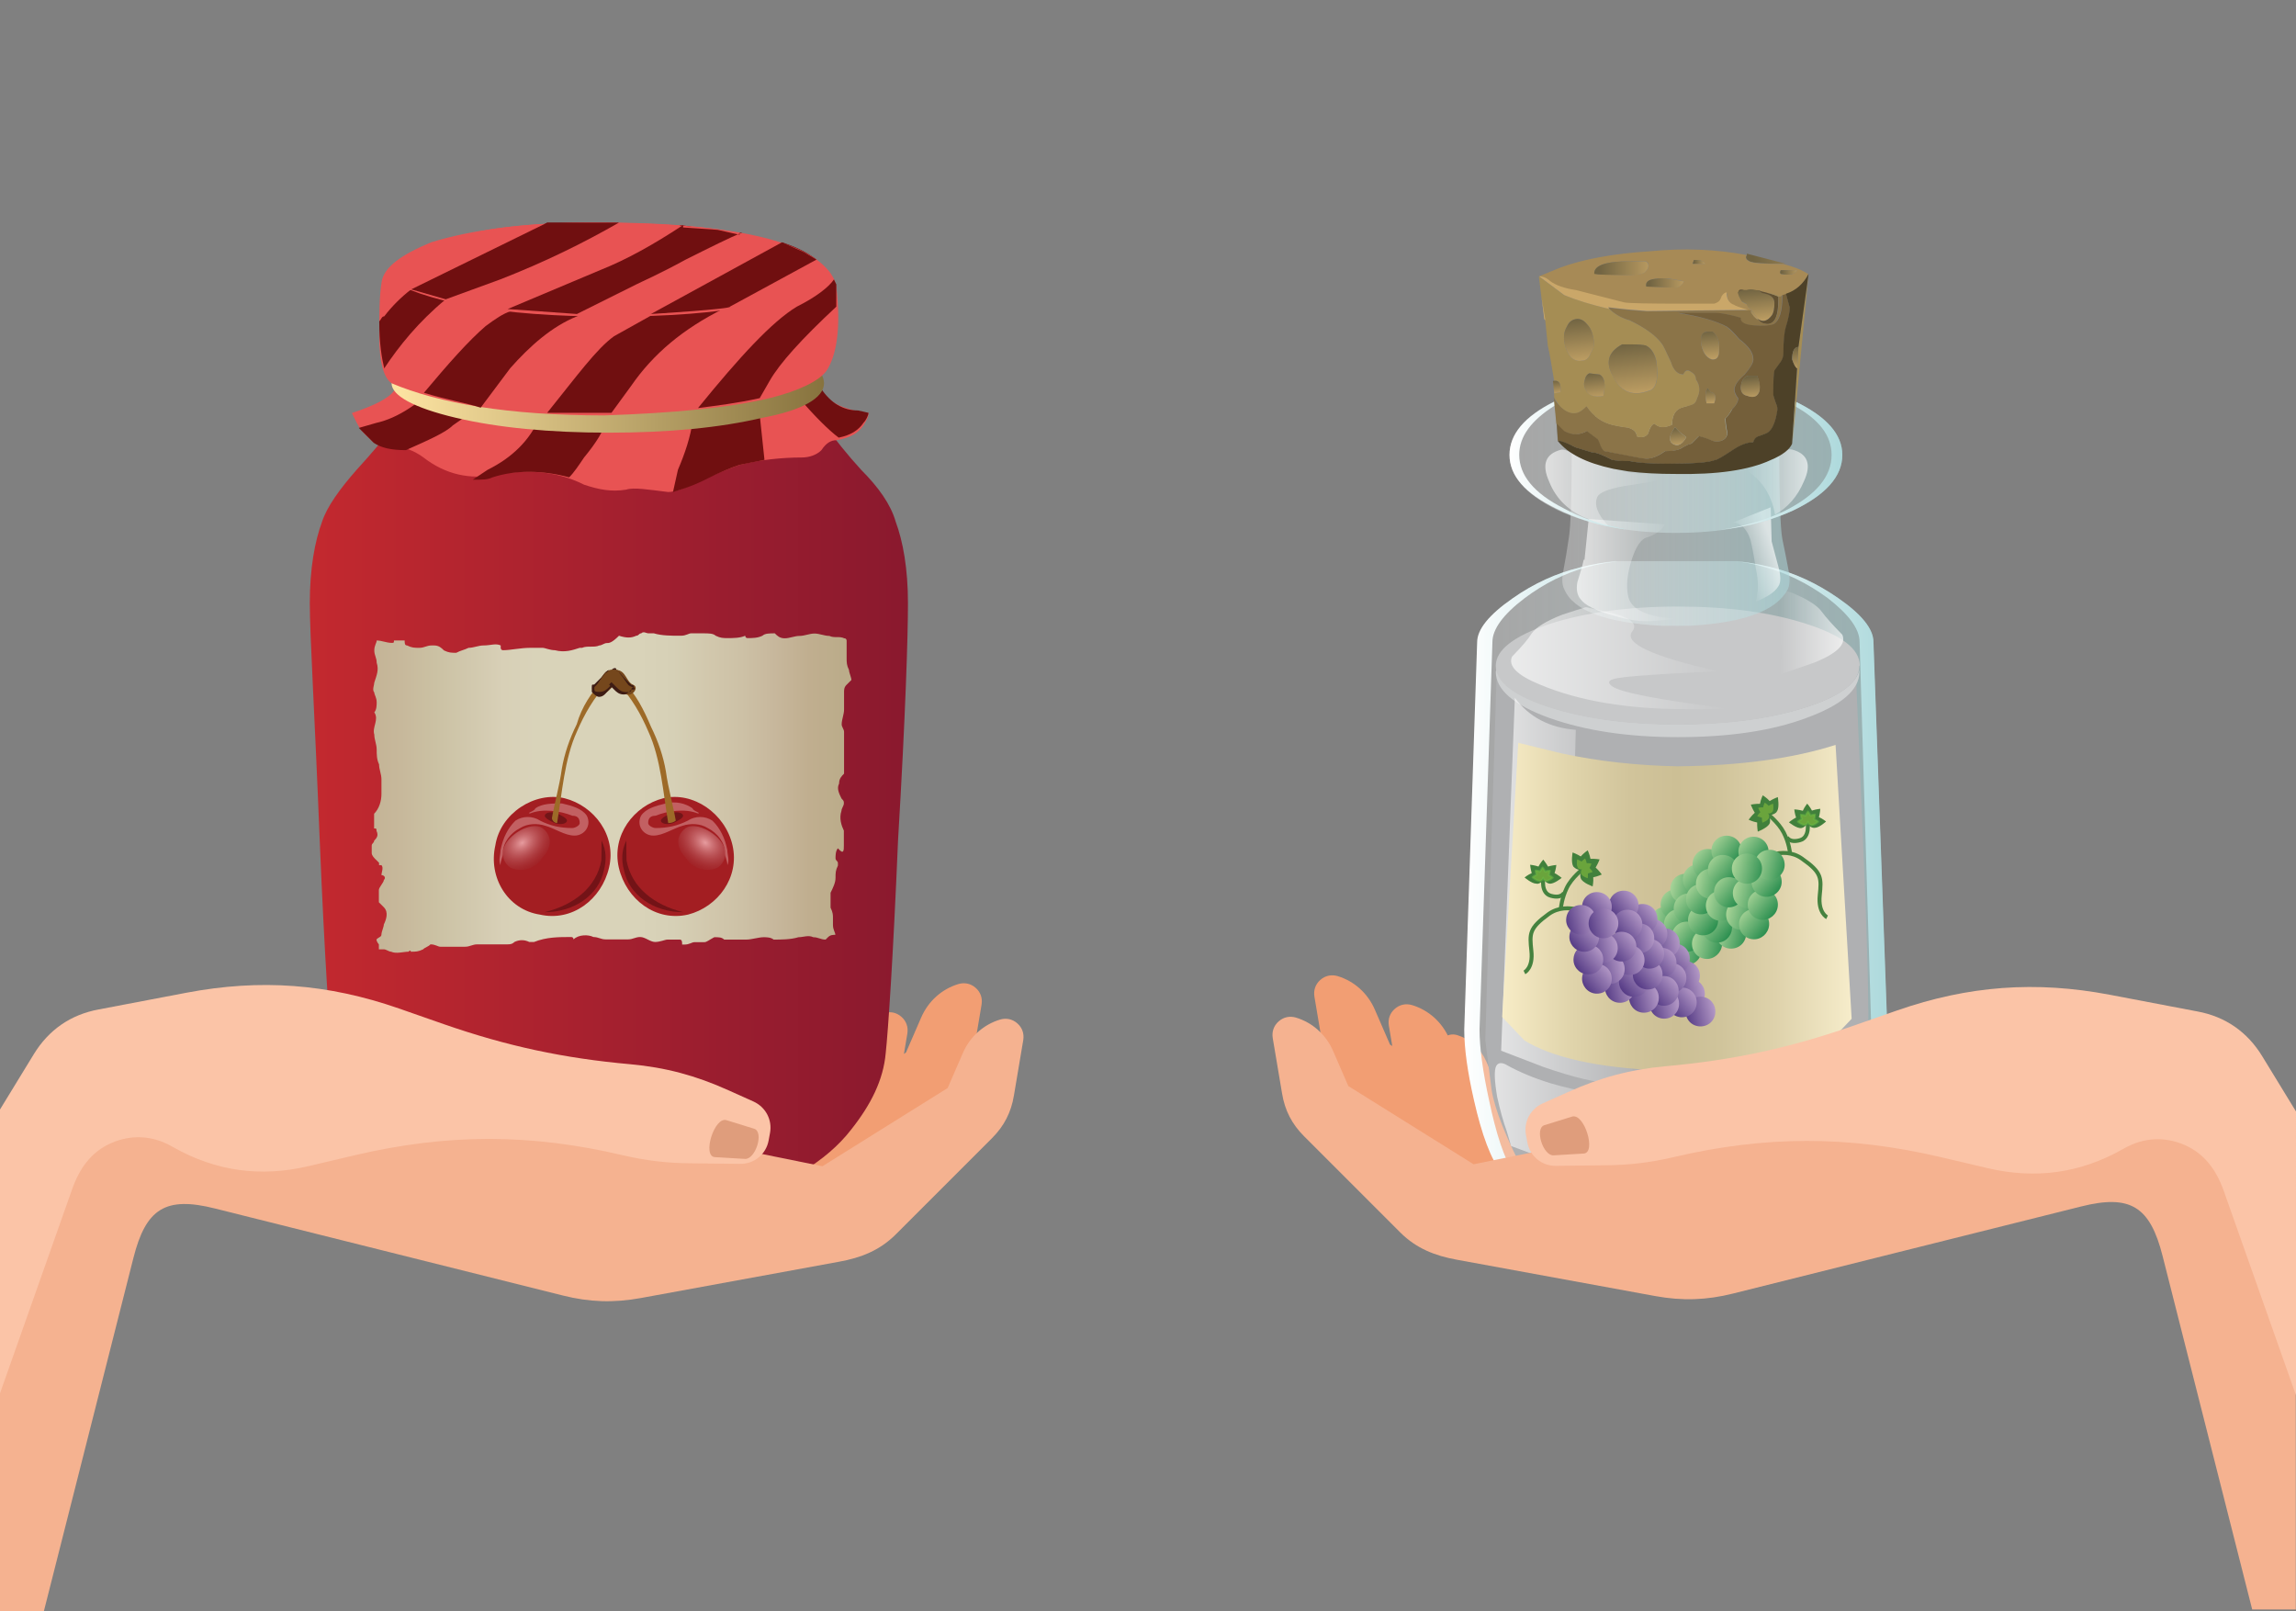 <?xml version="1.0" encoding="utf-8"?>
<!-- Generator: Adobe Illustrator 25.0.0, SVG Export Plug-In . SVG Version: 6.00 Build 0)  -->
<svg version="1.1" id="Publicdomainvectors.org" xmlns="http://www.w3.org/2000/svg" xmlns:xlink="http://www.w3.org/1999/xlink"
	 x="0px" y="0px" viewBox="0 0 1156.9 811.8" style="enable-background:new 0 0 1156.9 811.8;" xml:space="preserve">
<rect x="0" y="0" width="1156.9" height="811.8" fill="#808080" stroke="none"/>
<style type="text/css">
	.st0{fill-rule:evenodd;clip-rule:evenodd;fill:#F29E73;}
	.st1{fill-rule:evenodd;clip-rule:evenodd;fill:#DF9D7C;}
	.st2{clip-path:url(#SVGID_2_);}
	.st3{clip-path:url(#SVGID_4_);}
	.st4{fill-rule:evenodd;clip-rule:evenodd;fill:#FFFFFF;}
	.st5{clip-path:url(#SVGID_6_);}
	.st6{clip-path:url(#SVGID_8_);}
	.st7{fill-rule:evenodd;clip-rule:evenodd;fill:#343462;}
	.st8{fill-rule:evenodd;clip-rule:evenodd;fill:url(#path30_1_);}
	.st9{fill:none;}
	.st10{fill-rule:evenodd;clip-rule:evenodd;fill:#E85353;}
	.st11{fill-rule:evenodd;clip-rule:evenodd;fill:#700F10;}
	.st12{fill-rule:evenodd;clip-rule:evenodd;fill:url(#path472_1_);}
	.st13{fill-rule:evenodd;clip-rule:evenodd;fill:url(#path494_1_);}
	.st14{fill-rule:evenodd;clip-rule:evenodd;fill:url(#path514_1_);}
	.st15{fill-rule:evenodd;clip-rule:evenodd;fill:#F8F0E6;}
	.st16{clip-path:url(#SVGID_10_);fill:url(#SVGID_11_);}
	.st17{fill:#A31E22;}
	.st18{opacity:0.439;fill:#EBB5B5;enable-background:new    ;}
	.st19{fill:url(#path6819_3_);}
	.st20{opacity:0.652;fill:#5A0E12;enable-background:new    ;}
	.st21{opacity:0.303;fill-rule:evenodd;clip-rule:evenodd;fill:#010101;enable-background:new    ;}
	.st22{fill-rule:evenodd;clip-rule:evenodd;fill:#9D6A28;}
	.st23{fill-rule:evenodd;clip-rule:evenodd;fill:#75471C;}
	.st24{fill-rule:evenodd;clip-rule:evenodd;fill:#3E1C14;}
	.st25{fill:url(#path6819_4_);}
	.st26{fill-rule:evenodd;clip-rule:evenodd;fill:#F5B290;}
	.st27{fill-rule:evenodd;clip-rule:evenodd;fill:#FBC4A7;}
	.st28{fill-rule:evenodd;clip-rule:evenodd;fill:url(#path11_1_);}
	.st29{fill-rule:evenodd;clip-rule:evenodd;fill:#AFB0B2;}
	.st30{fill-rule:evenodd;clip-rule:evenodd;fill:#CED0D1;}
	.st31{fill-rule:evenodd;clip-rule:evenodd;fill:#C7C8C9;}
	.st32{fill-rule:evenodd;clip-rule:evenodd;fill:url(#path100_1_);}
	.st33{fill-rule:evenodd;clip-rule:evenodd;fill:url(#path107_1_);}
	.st34{fill-rule:evenodd;clip-rule:evenodd;fill:url(#path114_1_);}
	.st35{fill-rule:evenodd;clip-rule:evenodd;fill:url(#path121_1_);}
	.st36{fill-rule:evenodd;clip-rule:evenodd;fill:url(#path128_1_);}
	.st37{fill-rule:evenodd;clip-rule:evenodd;fill:url(#path135_1_);}
	.st38{fill-rule:evenodd;clip-rule:evenodd;fill:url(#path142_1_);}
	.st39{fill-rule:evenodd;clip-rule:evenodd;fill:url(#path149_1_);}
	.st40{fill-rule:evenodd;clip-rule:evenodd;fill:url(#path156_1_);}
	.st41{fill-rule:evenodd;clip-rule:evenodd;fill:url(#path163_1_);}
	.st42{fill-rule:evenodd;clip-rule:evenodd;fill:url(#path170_1_);}
	.st43{fill-rule:evenodd;clip-rule:evenodd;fill:url(#path177_1_);}
	.st44{fill-rule:evenodd;clip-rule:evenodd;fill:url(#path184_1_);}
	.st45{fill-rule:evenodd;clip-rule:evenodd;fill:url(#path191_1_);}
	.st46{fill-rule:evenodd;clip-rule:evenodd;fill:url(#path198_1_);}
	.st47{fill-rule:evenodd;clip-rule:evenodd;fill:url(#path205_1_);}
	.st48{fill-rule:evenodd;clip-rule:evenodd;fill:url(#path212_1_);}
	.st49{fill-rule:evenodd;clip-rule:evenodd;fill:#A78A56;}
	.st50{fill-rule:evenodd;clip-rule:evenodd;fill:url(#path221_1_);}
	.st51{fill-rule:evenodd;clip-rule:evenodd;fill:url(#path228_1_);}
	.st52{fill-rule:evenodd;clip-rule:evenodd;fill:#625132;}
	.st53{fill-rule:evenodd;clip-rule:evenodd;fill:#8B7448;}
	.st54{fill-rule:evenodd;clip-rule:evenodd;fill:#A58D54;}
	.st55{fill-rule:evenodd;clip-rule:evenodd;fill:url(#path241_1_);}
	.st56{fill-rule:evenodd;clip-rule:evenodd;fill:#745F3A;}
	.st57{fill-rule:evenodd;clip-rule:evenodd;fill:#4D4128;}
	.st58{fill-rule:evenodd;clip-rule:evenodd;fill:url(#path252_1_);}
	.st59{fill-rule:evenodd;clip-rule:evenodd;fill:#CAA769;}
	.st60{fill-rule:evenodd;clip-rule:evenodd;fill:url(#path261_1_);}
	.st61{fill-rule:evenodd;clip-rule:evenodd;fill:url(#path268_1_);}
	.st62{fill-rule:evenodd;clip-rule:evenodd;fill:url(#path275_1_);}
	.st63{fill-rule:evenodd;clip-rule:evenodd;fill:url(#path282_1_);}
	.st64{fill-rule:evenodd;clip-rule:evenodd;fill:url(#path289_1_);}
	.st65{fill-rule:evenodd;clip-rule:evenodd;fill:url(#path296_1_);}
	.st66{fill-rule:evenodd;clip-rule:evenodd;fill:url(#path303_1_);}
	.st67{fill-rule:evenodd;clip-rule:evenodd;fill:url(#path310_1_);}
	.st68{fill-rule:evenodd;clip-rule:evenodd;fill:url(#path317_1_);}
	.st69{fill-rule:evenodd;clip-rule:evenodd;fill:url(#path324_1_);}
	.st70{fill-rule:evenodd;clip-rule:evenodd;fill:url(#path331_1_);}
	.st71{fill-rule:evenodd;clip-rule:evenodd;fill:url(#path352_1_);}
	.st72{fill:#41803C;}
	.st73{opacity:0.97;}
	.st74{fill:#7F421C;fill-opacity:0;stroke:#41803C;stroke-width:2;stroke-miterlimit:10;}
	.st75{opacity:0.5;fill:#94C93D;stroke:#6ABD45;stroke-linecap:round;stroke-linejoin:round;enable-background:new    ;}
	.st76{fill:url(#imagebot_136_2_);}
	.st77{fill:url(#imagebot_134_2_);}
	.st78{fill:url(#imagebot_132_2_);}
	.st79{fill:url(#imagebot_130_2_);}
	.st80{fill:url(#imagebot_128_2_);}
	.st81{fill:url(#imagebot_126_2_);}
	.st82{fill:url(#imagebot_124_2_);}
	.st83{fill:url(#imagebot_122_2_);}
	.st84{fill:url(#imagebot_120_2_);}
	.st85{fill:url(#imagebot_118_2_);}
	.st86{fill:url(#imagebot_116_2_);}
	.st87{fill:url(#imagebot_114_2_);}
	.st88{fill:url(#imagebot_112_2_);}
	.st89{fill:url(#imagebot_110_2_);}
	.st90{fill:url(#imagebot_108_2_);}
	.st91{fill:url(#imagebot_106_2_);}
	.st92{fill:url(#imagebot_104_2_);}
	.st93{fill:url(#imagebot_102_2_);}
	.st94{fill:url(#imagebot_100_2_);}
	.st95{fill:url(#imagebot_98_2_);}
	.st96{fill:url(#imagebot_96_2_);}
	.st97{fill:url(#imagebot_84_2_);}
	.st98{fill:url(#imagebot_78_2_);}
	.st99{fill:url(#imagebot_72_2_);}
	.st100{fill:url(#imagebot_66_2_);}
	.st101{fill:url(#imagebot_60_2_);}
	.st102{fill:url(#imagebot_54_2_);}
	.st103{fill:url(#imagebot_48_2_);}
	.st104{fill:url(#imagebot_34_2_);}
	.st105{fill:url(#imagebot_10_2_);}
	
		.st106{opacity:0.5;fill:#94C93D;stroke:#94C93D;stroke-linecap:round;stroke-linejoin:round;stroke-opacity:0;enable-background:new    ;}
	.st107{fill:url(#imagebot_136_3_);}
	.st108{fill:url(#imagebot_134_3_);}
	.st109{fill:url(#imagebot_132_3_);}
	.st110{fill:url(#imagebot_130_3_);}
	.st111{fill:url(#imagebot_128_3_);}
	.st112{fill:url(#imagebot_126_3_);}
	.st113{fill:url(#imagebot_124_3_);}
	.st114{fill:url(#imagebot_122_3_);}
	.st115{fill:url(#imagebot_120_3_);}
	.st116{fill:url(#imagebot_118_3_);}
	.st117{fill:url(#imagebot_116_3_);}
	.st118{fill:url(#imagebot_114_3_);}
	.st119{fill:url(#imagebot_112_3_);}
	.st120{fill:url(#imagebot_110_3_);}
	.st121{fill:url(#imagebot_108_3_);}
	.st122{fill:url(#imagebot_106_3_);}
	.st123{fill:url(#imagebot_104_3_);}
	.st124{fill:url(#imagebot_102_3_);}
	.st125{fill:url(#imagebot_100_3_);}
	.st126{fill:url(#imagebot_98_3_);}
	.st127{fill:url(#imagebot_96_3_);}
	.st128{fill:url(#imagebot_84_3_);}
	.st129{fill:url(#imagebot_78_3_);}
	.st130{fill:url(#imagebot_72_3_);}
	.st131{fill:url(#imagebot_66_3_);}
	.st132{fill:url(#imagebot_60_3_);}
	.st133{fill:url(#imagebot_54_3_);}
	.st134{fill:url(#imagebot_48_3_);}
	.st135{fill:url(#imagebot_34_3_);}
	.st136{fill:url(#imagebot_10_3_);}
</style>
<path class="st0" d="M866.8,629.1l-69.5-12.7c-8.6-1.6-15.9-4.4-22.1-10.6L737.5,568c-4.8-4.8-7.5-10.1-8.7-16.8l-3.7-21.7
	c-0.4-2.5,0.4-4.9,2.3-6.5c1.9-1.7,4.3-2.2,6.8-1.5c6.5,2,11.8,6.7,14.7,13.3l5.9,13.6l49.1,30.6l62.9,0.8V629.1z"/>
<path class="st0" d="M881.9,644.7l-89.3-16.3c-11.1-2-20.4-5.7-28.4-13.6l-48.6-48.6c-6.1-6.1-9.7-13-11.1-21.6l-4.7-27.9
	c-0.5-3.2,0.5-6.2,3-8.4c2.5-2.2,5.6-2.8,8.7-1.9c8.3,2.5,15.2,8.6,18.8,17l7.6,17.5l63.1,39.4l80.9,1V644.7z"/>
<path class="st0" d="M844.4,630.1l-89.3-16.3c-11.1-2-20.4-5.7-28.4-13.6l-48.6-48.6c-6.1-6.1-9.7-13-11.1-21.6l-4.7-27.9
	c-0.5-3.2,0.5-6.2,3-8.4c2.5-2.2,5.6-2.8,8.7-1.9c8.3,2.5,15.2,8.6,18.8,17l7.6,17.5l63.1,39.4l80.9,1V630.1z"/>
<path class="st1" d="M794.7,579c6.5-0.4,0.3-20.6-5.9-18.6l-13.9,4.3c-5.1,1.6-0.7,15.5,4.6,15.2L794.7,579z"/>
<path class="st0" d="M290.1,633.1l69.5-12.7c8.6-1.6,15.9-4.4,22.1-10.6l37.8-37.8c4.8-4.8,7.5-10.1,8.7-16.8l3.7-21.7
	c0.4-2.5-0.4-4.9-2.3-6.5c-1.9-1.7-4.3-2.2-6.8-1.5c-6.5,2-11.8,6.7-14.7,13.3l-5.9,13.6L353,582.9l-62.9,0.8V633.1z"/>
<path class="st0" d="M275.1,648.7l89.3-16.3c11.1-2,20.4-5.7,28.4-13.6l48.6-48.6c6.1-6.1,9.7-13,11.1-21.6l4.7-27.9
	c0.5-3.2-0.5-6.2-3-8.4c-2.5-2.2-5.6-2.8-8.7-1.9c-8.3,2.5-15.2,8.6-18.8,17l-7.6,17.5l-63.1,39.4l-80.9,1V648.7z"/>
<path class="st0" d="M312.5,634.1l89.3-16.3c11.1-2,20.4-5.7,28.4-13.6l48.6-48.6c6.1-6.1,9.7-13,11.1-21.6l4.7-27.9
	c0.5-3.2-0.5-6.2-3-8.4c-2.5-2.2-5.6-2.8-8.7-1.9c-8.3,2.5-15.2,8.6-18.8,17l-7.6,17.5l-63.1,39.4l-80.9,1V634.1z"/>
<path class="st1" d="M362.2,583c-6.5-0.4-0.3-20.6,5.9-18.6l13.9,4.3c5.1,1.6,0.7,15.5-4.6,15.2L362.2,583z"/>
<g id="g516">
	<g id="g532">
		<g id="g544">
			<g>
				<g>
					<g>
						<defs>
							<rect id="SVGID_1_" x="202.3" y="190.6" width="139.5" height="31.1"/>
						</defs>
						<clipPath id="SVGID_2_">
							<use xlink:href="#SVGID_1_"  style="overflow:visible;"/>
						</clipPath>
						<g id="g546" class="st2">
							<g id="g548" transform="translate(0 -.669)">
								<g id="g552">
									<g>
										<g>
											<g>
												<defs>
													<rect id="SVGID_3_" x="202.3" y="190.4" width="139.5" height="31.1"/>
												</defs>
												<clipPath id="SVGID_4_">
													<use xlink:href="#SVGID_3_"  style="overflow:visible;"/>
												</clipPath>
												<g id="g554" class="st3">
													<g id="g556">
														<path id="path558" class="st4" d="M216,204.1c7.5,2.5,21.2,5,38.6,7.5c21.2,2.5,46.1,5,73.5,5
															c-1.2,2.5-13.7,2.5-39.8,1.2c-33.6-1.2-58.5-5-74.7-11.2c-2.5-1.2-3.7-2.5-3.7-2.5C211,202.9,213.5,202.9,216,204.1z"
															/>
													</g>
												</g>
											</g>
										</g>
									</g>
								</g>
							</g>
						</g>
					</g>
				</g>
			</g>
		</g>
	</g>
</g>
<g id="g332">
	<g id="g348">
		<g id="g360">
			<g>
				<g>
					<g>
						<defs>
							<rect id="SVGID_5_" x="187.3" y="190.6" width="249" height="77.2"/>
						</defs>
						<clipPath id="SVGID_6_">
							<use xlink:href="#SVGID_5_"  style="overflow:visible;"/>
						</clipPath>
						<g id="g362" class="st5">
							<g id="g364" transform="translate(0 -.669)">
								<g id="g368">
									<g>
										<g>
											<g>
												<defs>
													<rect id="SVGID_7_" x="187.3" y="190.4" width="249" height="77.2"/>
												</defs>
												<clipPath id="SVGID_8_">
													<use xlink:href="#SVGID_7_"  style="overflow:visible;"/>
												</clipPath>
												<g id="g370" class="st6">
													<g id="g372">
														<path id="path374" class="st7" d="M412.7,207.9c2.5,7.5,8.7,16.2,18.7,28.6c-6.2,6.2-12.5,11.2-21.2,16.2
															c-5,2.5-12.5,5-22.4,5c-12.5,1.2-19.9,2.5-22.4,3.7c-5,1.2-12.5,2.5-22.4,1.2c-11.2-1.2-18.7-2.5-23.7-2.5
															c-2.5,0-10-2.5-19.9-6.2c-10-3.7-24.9-5-42.3-6.2c-16.2-1.2-28.6-2.5-36.1-6.2c0,0-5-2.5-12.5-10
															c-5-2.5-11.2-3.7-18.7-3.7c6.2-12.5,12.5-21.2,17.4-27.4v-3.7C341.7,196.6,410.2,200.4,412.7,207.9z"/>
													</g>
												</g>
											</g>
										</g>
									</g>
								</g>
							</g>
						</g>
					</g>
				</g>
			</g>
		</g>
	</g>
</g>
<g id="g22">
	
		<linearGradient id="path30_1_" gradientUnits="userSpaceOnUse" x1="156.196" y1="615.803" x2="457.529" y2="615.803" gradientTransform="matrix(1 0 0 -1 0 1017.625)">
		<stop  offset="0" style="stop-color:#C3292F"/>
		<stop  offset="0.631" style="stop-color:#9D1E2F"/>
		<stop  offset="1" style="stop-color:#8A192E"/>
	</linearGradient>
	<path id="path30" class="st8" d="M433.9,236.7c8.7,8.7,14.9,17.4,17.4,26.1c3.7,10,6.2,23.7,6.2,41.1c0,16.2-1.2,56-5,119.5
		c-2.5,59.8-5,95.9-6.2,107.1c-1.2,13.7-7.5,26.1-17.4,38.6c-12.5,16.2-33.6,28.6-59.8,36.1c-21.2,6.2-42.3,8.7-62.3,7.5
		c-19.9,1.2-41.1-1.2-62.3-7.5c-26.1-7.5-47.3-19.9-59.8-36.1c-10-12.5-16.2-24.9-17.4-38.6c-1.2-11.2-3.7-47.3-6.2-107.1
		c-2.5-63.5-5-103.3-5-119.5c0-17.4,2.5-31.1,6.2-41.1c2.5-7.5,8.7-16.2,17.4-26.1c14.9-16.2,26.1-31.1,34.9-46.1l93.4,5l92.1-5
		C409,205.6,420.2,221.7,433.9,236.7z"/>
</g>
<g id="g32">
	<g id="g34">
		<g id="g40">
			<path id="path48" class="st9" d="M425.2,241.7c7.5,8.7,13.7,17.4,16.2,24.9c3.7,10,5,23.7,5,39.8c0,14.9-1.2,54.8-5,117
				c-2.5,54.8-3.7,89.7-5,103.3s-6.2,26.1-16.2,37.4c-13.7,16.2-32.4,28.6-57.3,36.1c-19.9,6.2-39.8,8.7-58.5,7.5
				c-18.7,1.2-38.6-1.2-58.5-7.5c-24.9-7.5-43.6-18.7-57.3-36.1c-10-12.5-14.9-24.9-16.2-37.4c1.2-10-1.2-44.8-3.7-103.3
				c-2.5-61-5-99.6-5-117c0-17.4,2.5-29.9,5-39.8c2.5-7.5,8.7-16.2,16.2-24.9c16.2-17.4,26.1-31.1,33.6-46.1l87.2,5l87.2-5
				C401.5,211.8,412.7,226.7,425.2,241.7z"/>
		</g>
	</g>
</g>
<g id="g376">
	<g id="g378">
		<g id="g384">
			<path id="path392" class="st10" d="M410.2,189.4c2.5,7.5,7.5,13.7,16.2,16.2c3.7,1.2,7.5,2.5,11.2,2.5c0,2.5-1.2,3.7-2.5,6.2
				c-2.5,3.7-6.2,6.2-13.7,7.5c-2.5,0-5,1.2-7.5,5c-2.5,2.5-6.2,3.7-10,3.7c-10,0-21.2,1.2-31.1,3.7c-3.7,1.2-10,3.7-18.7,7.5
				c-7.5,3.7-13.7,6.2-17.4,6.2c-10-1.2-17.4-2.5-21.2-1.2c-7.5,1.2-13.7,0-21.2-2.5c-14.9-7.5-29.9-7.5-44.8-5
				c-12.5,2.5-24.9,0-36.1-8.7c-5-3.7-10-5-13.7-6.2c-6.2,0-10,0-11.2-1.2c-2.5-2.5-6.2-5-8.7-10l-2.5-5
				c11.2-3.7,18.7-7.5,21.2-11.2c3.7-3.7,7.5-12.5,11.2-28.6c32.4,0,64.7,1.2,98.4,2.5C374.1,175.7,407.7,181.9,410.2,189.4z"/>
		</g>
	</g>
</g>
<g id="g394">
	<g id="g396">
		<g id="g402">
			<path id="path410" class="st11" d="M437.6,208c0,1.2-1.2,3.7-2.5,5c-2.5,3.7-6.2,6.2-12.5,7.5c-5-3.7-12.5-11.2-19.9-19.9
				c-2.5-2.5-6.2-2.5-12.5,1.2l-7.5,6.2l2.5,23.7l-12.5,2.5c-3.7,1.2-10,3.7-17.4,7.5c-7.5,3.7-12.5,5-16.2,6.2l2.5-11.2
				c3.7-8.7,6.2-16.2,7.5-24.9h-43.6c-1.2,5-5,11.2-11.2,18.7c-2.5,3.7-5,7.5-7.5,10c-13.7-3.7-27.4-3.7-38.6,0
				c-2.5,1.2-5,1.2-10,1.2l7.5-5c12.5-6.2,21.2-14.9,26.1-26.1l-14.9-7.5l-16.2,2.5l-12.5,8.7c-3.7,3.7-12.5,7.5-23.7,12.5
				c-7.5,0-12.5-1.2-16.2-3.7l-7.5-7.5l8.7-2.5c11.2-2.5,22.4-10,36.1-23.7l188,6.2c5,7.5,11.2,11.2,18.7,11.2
				C432.6,206.8,437.6,208,437.6,208z"/>
		</g>
	</g>
</g>
<g id="g456">
	<g id="g458">
		<g id="g464">
			
				<linearGradient id="path472_1_" gradientUnits="userSpaceOnUse" x1="197.287" y1="-212.852" x2="414.884" y2="-212.852" gradientTransform="matrix(1 0 0 -1 0 -20.375)">
				<stop  offset="0" style="stop-color:#FEE5A3"/>
				<stop  offset="1" style="stop-color:#87733E"/>
			</linearGradient>
			<path id="path472" class="st12" d="M415.2,193.1c0,7.5-11.2,13.7-31.1,17.4c-21.2,5-47.3,7.5-77.2,7.5c-29.9,0-56-2.5-77.2-7.5
				s-32.4-11.2-32.4-17.4s11.2-13.7,32.4-18.7s46.1-7.5,77.2-7.5c29.9,0,56,2.5,77.2,7.5S415.2,185.6,415.2,193.1z"/>
		</g>
	</g>
</g>
<g id="g474">
	<g id="g476">
		<g id="g482">
			
				<linearGradient id="path494_1_" gradientUnits="userSpaceOnUse" x1="196.696" y1="-192.307" x2="416.781" y2="-192.307" gradientTransform="matrix(1 0 0 -1 0 -20.375)">
				<stop  offset="0" style="stop-color:#4451A3"/>
				<stop  offset="0.326" style="stop-color:#485CAA"/>
				<stop  offset="0.6" style="stop-color:#485AA8"/>
				<stop  offset="1" style="stop-color:#4753A4"/>
			</linearGradient>
			<path id="path494" class="st13" d="M417.7,138.3v44.8c-1.2,5-12.5,10-33.6,14.9c-22.4,5-48.6,7.5-77.2,7.5
				c-28.6,0-54.8-2.5-77.2-7.5c-21.2-5-32.4-10-32.4-16.2v-43.6H417.7z"/>
		</g>
	</g>
</g>
<g id="g496">
	<g id="g498">
		<g id="g504">
			
				<linearGradient id="path514_1_" gradientUnits="userSpaceOnUse" x1="-4296.967" y1="2422.055" x2="-4097.508" y2="2422.055" gradientTransform="matrix(-0.997 7.340000e-02 7.340000e-02 0.997 -4063.717 -1968.657)">
				<stop  offset="0" style="stop-color:#4D63AE"/>
				<stop  offset="0.816" style="stop-color:#4E60AC"/>
				<stop  offset="1" style="stop-color:#4C5FAB"/>
			</linearGradient>
			<path id="path514" class="st14" d="M416.4,138.3c0,6.2-11.2,11.2-32.4,14.9c-21.2,3.7-47.3,6.2-77.2,6.2
				c-31.1,0-57.3-2.5-78.4-6.2c-21.2-3.7-32.4-8.7-32.4-14.9s11.2-11.2,32.4-14.9c21.2-3.7,47.3-6.2,78.4-6.2
				c29.9,0,56,2.5,77.2,6.2C405.2,128.4,416.4,133.3,416.4,138.3z"/>
		</g>
	</g>
</g>
<path id="path560" class="st15" d="M213.5,570.4c8.7,5,13.7,8.7,14.9,13.7c1.2,5,0,7.5-2.5,7.5c-5,0-13.7-5-23.7-14.9
	c-5-5-5-7.5-1.2-8.7C203.5,566.7,208.5,567.9,213.5,570.4z"/>
<path id="path562" class="st15" d="M245.8,586.6c6.2,1.2,7.5,3.7,5,7.5c-2.5,3.7-5,3.7-7.5,1.2c-2.5-1.2-3.7-3.7-3.7-6.2
	S242.1,586.6,245.8,586.6z"/>
<g id="g564">
	<g id="g566">
		<g id="g572">
			<path id="path580" class="st10" d="M416.4,186.9c-3.7,5-13.7,10-28.6,13.7c-21.2,5-48.6,7.5-83.4,8.7
				c-48.6,0-83.4-6.2-107.1-16.2c-3.7-2.5-6.2-10-6.2-23.7c0-11.2,0-19.9,1.2-27.4c1.2-7.5,10-13.7,24.9-19.9
				c19.9-6.2,47.3-10,82.2-10c38.6,0,69.7,2.5,90.9,10c19.9,6.2,29.9,13.7,31.1,22.4C423.9,165.7,421.4,179.4,416.4,186.9z"/>
		</g>
	</g>
</g>
<g id="g582">
	<g id="g584">
		<g id="g590">
			<path id="path598" class="st11" d="M421.4,143.3v11.2c-17.4,16.2-28.6,28.6-33.6,37.4l-5,8.7c-11.2,2.5-21.2,3.7-31.1,5
				c21.2-26.1,37.4-43.6,49.8-51.1c10-5,16.2-10,18.7-13.7L421.4,143.3z"/>
		</g>
	</g>
</g>
<g id="g600">
	<g id="g602">
		<g id="g608">
			<path id="path616" class="st11" d="M207.2,145.8l68.5-33.6h36.1c-17.4,10-37.4,19.9-59.8,28.6c-8.7,5-18.7,7.5-27.4,10
				C211,162,201,174.4,193.6,185.6c-1.2-5-2.5-12.5-2.5-23.7c1.2-1.2,1.2-2.5,2.5-2.5C197.3,154.5,202.3,149.5,207.2,145.8z"/>
		</g>
	</g>
</g>
<g id="g618">
	<g id="g620">
		<g id="g626">
			<path id="path634" class="st11" d="M301.9,135.8c12.5-5,26.1-12.5,41.1-22.4l31.1,5c-24.9,14.9-41.1,23.7-47.3,26.1l-36.1,14.9
				c-12.5,5-23.7,14.9-33.6,26.1l-14.9,19.9c-7.5-2.5-16.2-3.7-28.6-7.5c12.5-14.9,22.4-26.1,31.1-33.6c5-3.7,8.7-6.2,12.5-7.5
				C255.8,157,301.9,135.8,301.9,135.8z"/>
		</g>
	</g>
</g>
<g id="g636">
	<g id="g638">
		<g id="g644">
			<path id="path652" class="st11" d="M309.4,169.4l84.7-47.3c7.5,2.5,12.5,5,17.4,8.7l-47.3,24.9c-19.9,10-34.9,22.4-46.1,38.6
				l-10,13.7h-32.4C290.7,189.4,300.6,175.7,309.4,169.4z"/>
		</g>
	</g>
</g>
<g id="g654">
	<g id="g656">
		<g id="g662">
			<path id="path670" class="st10" d="M308.1,159.5c-57.3,0-94.6-7.5-114.6-19.9c3.7-7.5,12.5-13.7,28.6-17.4
				c18.7-7.5,44.8-10,77.2-10c68.5,0,108.3,8.7,119.5,26.1C402.7,152,365.4,159.5,308.1,159.5z"/>
		</g>
	</g>
</g>
<g id="g672">
	<g id="g674">
		<g id="g680">
			<path id="path688" class="st11" d="M207.2,145.8l68.5-33.6h36.1c-17.4,10-37.4,19.9-59.8,28.6l-27.4,10L207.2,145.8L207.2,145.8z
				"/>
		</g>
	</g>
</g>
<g id="g690">
	<g id="g692">
		<g id="g698">
			<path id="path706" class="st11" d="M374.1,117.1c-6.2,2.5-16.2,7.5-28.6,13.7c-13.7,7.5-22.4,11.2-24.9,12.5l-29.9,14.9
				l-34.9-2.5l47.3-19.9c12.5-5,26.1-12.5,41.1-22.4v1.2l17.4,1.2l11.2,2.5C371.6,117.1,374.1,117.1,374.1,117.1z"/>
		</g>
	</g>
</g>
<g id="g708">
	<g id="g710">
		<g id="g716">
			<path id="path724" class="st11" d="M328,158.2l66-36.1l11.2,5l0,0l6.2,3.7l0,0l-43.6,23.7C369.1,155.7,328,158.2,328,158.2z"/>
		</g>
	</g>
</g>
<g>
	<g>
		<g>
			<g>
				<defs>
					<polygon id="SVGID_9_" points="432.6,500.7 450.1,286.5 143.7,286.5 143.7,511.9 					"/>
				</defs>
				<clipPath id="SVGID_10_">
					<use xlink:href="#SVGID_9_"  style="overflow:visible;"/>
				</clipPath>
				
					<linearGradient id="SVGID_11_" gradientUnits="userSpaceOnUse" x1="184.908" y1="-419.551" x2="424.843" y2="-419.551" gradientTransform="matrix(1 0 0 -1 0 -20.375)">
					<stop  offset="0" style="stop-color:#C3B395"/>
					<stop  offset="7.142900e-02" style="stop-color:#C7B89B"/>
					<stop  offset="0.143" style="stop-color:#CBC1A3"/>
					<stop  offset="0.214" style="stop-color:#D1C8AD"/>
					<stop  offset="0.286" style="stop-color:#D8D0B7"/>
					<stop  offset="0.357" style="stop-color:#D9D3B9"/>
					<stop  offset="0.429" style="stop-color:#D9D3B9"/>
					<stop  offset="0.5" style="stop-color:#D9D3B9"/>
					<stop  offset="0.571" style="stop-color:#D9D3B9"/>
					<stop  offset="0.643" style="stop-color:#D6D0B6"/>
					<stop  offset="0.714" style="stop-color:#D2C8AD"/>
					<stop  offset="0.786" style="stop-color:#CDC1A6"/>
					<stop  offset="0.857" style="stop-color:#C7B79C"/>
					<stop  offset="0.929" style="stop-color:#C0AE8F"/>
					<stop  offset="1" style="stop-color:#BBAC8A"/>
				</linearGradient>
				<path class="st16" d="M425.2,425.9c0-1.2,0-2.5,0-3.7c0-1.2,0-2.5,0-3.7c-1.2-2.5-2.5-6.2-1.2-10c0-1.2,1.2-2.5,1.2-3.7
					c0-1.2,0-1.2-1.2-2.5c-1.2-2.5-2.5-5-1.2-7.5c0-2.5,1.2-3.7,2.5-5c0-2.5,0-3.7,0-6.2c0-1.2,0-3.7,0-5c0-2.5,0-3.7,0-5
					c0,0,0,0,0-1.2s0-2.5,0-3.7s-1.2-2.5-1.2-3.7c0-2.5,1.2-5,1.2-7.5c0-2.5,0-6.2,0-8.7c0-1.2,0-2.5,1.2-3.7
					c1.2-1.2,1.2-1.2,2.5-2.5c0-1.2-1.2-3.7-1.2-5c-1.2-2.5-1.2-3.7-1.2-6.2v-1.2c0,0,0,0,0-1.2c0-1.2,0-2.5,0-3.7
					c0-1.2,0-1.2,0-2.5c0,0,0-1.2-1.2-1.2c-2.5-1.2-5,0-7.5-1.2c-2.5,0-5-1.2-7.5-1.2s-5,1.2-7.5,1.2s-5,1.2-7.5,1.2s-3.7-1.2-5-2.5
					c-2.5,0-5,0-6.2,1.2c-2.5,1.2-5,1.2-7.5,1.2c-1.2,0-1.2-1.2-1.2-1.2c-2.5,1.2-6.2,1.2-8.7,1.2s-3.7,0-6.2-1.2
					c-1.2-1.2-3.7-1.2-6.2-1.2s-3.7,0-6.2,0c-1.2,0-2.5,1.2-5,1.2l0,0c0,0,0,0-1.2,0c-3.7,0-8.7,0-12.5-1.2H328l0,0h-1.2
					c-1.2,0-2.5-1.2-3.7,0c-1.2,0-1.2,1.2-2.5,1.2c-2.5,1.2-5,1.2-8.7,0c-3.7,3.7-5,3.7-6.2,3.7s-2.5,1.2-3.7,1.2
					c-2.5,1.2-6.2,0-8.7,1.2h-1.2c-3.7,1.2-7.5,2.5-12.5,1.2c-2.5,0-5-1.2-6.2-1.2c-2.5,0-5,0-6.2,0c-5,0-10,1.2-13.7,1.2
					c-1.2,0-1.2-1.2-1.2-1.2l0,0v-1.2l0,0c-2.5-1.2-5,0-8.7,0c-2.5,0-5,1.2-7.5,1.2c-2.5,1.2-3.7,1.2-6.2,2.5c-2.5,0-3.7,0-6.2-1.2
					c-1.2-1.2-2.5-2.5-5-2.5h-1.2c-2.5,0-3.7,1.2-6.2,1.2c-2.5,0-3.7,0-6.2-1.2c-1.2,0-1.2-1.2-1.2-2.5c0,0,0,0-1.2,0H201
					c-1.2,0-2.5,0-2.5,0c0,1.2,0,1.2-1.2,1.2c-2.5,0-5-1.2-7.5-1.2c0,1.2-1.2,2.5-1.2,5c0,2.5,1.2,3.7,1.2,6.2c1.2,3.7,0,6.2-1.2,10
					c0,1.2-1.2,3.7,0,5c0,1.2,1.2,2.5,1.2,5c0,1.2,0,3.7-1.2,5c2.5,3.7-1.2,7.5,0,11.2c0,2.5,1.2,5,1.2,7.5s0,5,1.2,7.5
					c0,2.5,1.2,5,1.2,7.5c0,1.2,0,2.5,0,3.7c0,1.2,0,2.5,0,3.7c0,3.7-1.2,7.5-3.7,10v1.2c0,1.2,0,3.7,0,5c0,0,0,0,0,1.2l0,0
					c1.2,0,1.2,0,1.2,1.2c1.2,2.5,0,3.7-1.2,5c0,1.2-1.2,1.2-1.2,2.5s0,2.5,0,3.7c0,1.2,1.2,2.5,2.5,3.7l1.2,1.2v1.2c0,0,0,0,1.2,0
					c1.2,1.2,0,3.7,0,5l0,0l0,0c1.2,0,2.5,1.2,1.2,2.5c0,1.2-2.5,3.7-2.5,5s0,2.5,0,3.7c0,1.2,0,2.5,0,2.5c1.2,1.2,1.2,1.2,2.5,2.5
					c2.5,2.5,1.2,6.2,0,8.7c0,1.2-1.2,3.7-1.2,5s-1.2,1.2-2.5,2.5c0,1.2,1.2,2.5,1.2,2.5c0,1.2,0,1.2,0,2.5c1.2,0,1.2,0,2.5,0
					c1.2,0,2.5,1.2,3.7,1.2c2.5,1.2,6.2,0,8.7,0l0,0c0,0,1.2-1.2,1.2,0c2.5,0,3.7,0,6.2-1.2c1.2-1.2,2.5-1.2,3.7-2.5
					c2.5,0,3.7,1.2,5,1.2c2.5,0,3.7,0,6.2,0c2.5,0,5,0,6.2,0c2.5,0,3.7-1.2,6.2-1.2c1.2,0,3.7,0,5,0c1.2,0,2.5,0,5,0l0,0
					c1.2,0,3.7,0,5,0c1.2,0,2.5,0,3.7-1.2c2.5-1.2,5-1.2,7.5,0l0,0c0,0,0,0,1.2,0c0,0,0,0,1.2,0c6.2-2.5,12.5-2.5,18.7-2.5
					c1.2,0,1.2,1.2,1.2,1.2l0,0c2.5-2.5,7.5-2.5,10-1.2c2.5,0,3.7,1.2,6.2,1.2c3.7,0,6.2,0,10,0h1.2l0,0c2.5,0,3.7-1.2,6.2-1.2
					c2.5,0,5,2.5,7.5,2.5s5-1.2,6.2-1.2c2.5,0,5,0,6.2,0s1.2,1.2,1.2,2.5c0,0,0,0,1.2,0c2.5,0,3.7-1.2,5-1.2s3.7,0,5,0l0,0
					c1.2,0,2.5-1.2,5-2.5c2.5,0,3.7,0,5,1.2c2.5,0,3.7,0,6.2,0c1.2,0,3.7,0,5,0c2.5,0,6.2-1.2,8.7-1.2c1.2,0,3.7,0,5,1.2
					c3.7,0,8.7,0,12.5-1.2c2.5,0,5-1.2,7.5,0c2.5,0,3.7,1.2,6.2,1.2l1.2-1.2c1.2-1.2,2.5-1.2,3.7-1.2c0-1.2-1.2-2.5-1.2-5
					c0-1.2,0-2.5,0-3.7c0-1.2,0-2.5-1.2-5c0-2.5,0-5,0-7.5c1.2-2.5,2.5-5,2.5-7.5s0-3.7,1.2-6.2c0,0,0,0,0-1.2s-1.2-1.2-1.2-2.5
					s0-3.7,1.2-5C425.2,430.9,425.2,428.4,425.2,425.9z"/>
			</g>
		</g>
	</g>
</g>
<g>
	<path id="path2536_1_" class="st17" d="M249.6,425.9c-3.7,16.2,6.2,32.4,22.4,34.9c16.2,3.7,31.1-7.5,34.9-23.7
		s-7.5-31.1-22.4-34.9C269.5,398.6,252.1,409.8,249.6,425.9z"/>
	<path id="path6236_1_" class="st18" d="M283.2,404.8c5,1.2,10,2.5,12.5,6.2c2.5,5-1.2,10-6.2,10c-5,0-10-3.7-14.9-5
		c-3.7-1.2-8.7-1.2-12.5,1.2c-5,2.5-8.7,7.5-8.7,12.5c0,2.5-1.2,3.7-1.2,6.2c-1.2-2.5,0-5,0-7.5c1.2-6.2,3.7-11.2,7.5-14.9
		c3.7-2.5,8.7-2.5,12.5,0c5,2.5,10,3.7,16.2,3.7c1.2,0,3.7-1.2,3.7-2.5c0-2.5-1.2-3.7-3.7-3.7c-6.2-2.5-14.9-3.7-21.2-1.2
		c-2.5,0,2.5-1.2,2.5-2.5C273.2,404.8,278.2,404.8,283.2,404.8L283.2,404.8z"/>
	
		<radialGradient id="path6819_3_" cx="-779.64" cy="1787.202" r="23.737" gradientTransform="matrix(-0.616 -0.372 -0.623 0.701 896.269 -1118.185)" gradientUnits="userSpaceOnUse">
		<stop  offset="0" style="stop-color:#E79C9F"/>
		<stop  offset="1" style="stop-color:#8A181B;stop-opacity:0"/>
	</radialGradient>
	<path id="path6819_1_" class="st19" d="M257.1,422.2c-5,5-5,11.2,0,14.9c5,2.5,12.5,1.2,16.2-5c5-5,5-11.2,0-14.9
		C269.5,414.7,262,417.2,257.1,422.2z"/>
	<path id="path6829_1_" class="st20" d="M303.1,423.5c2.5,5,2.5,10,1.2,14.9c-2.5,12.5-14.9,21.2-29.9,21.2
		c14.9-3.7,26.1-12.5,28.6-26.1C303.1,430.9,303.1,427.2,303.1,423.5z"/>
	<g id="g3961_1_" transform="translate(42,20)">
		<path id="path12957_1_" class="st21" d="M232.5,391c0,1.2,2.5,2.5,5,3.7c3.7,1.2,6.2,0,6.2-1.2s-2.5-2.5-5-3.7
			C235,388.5,232.5,389.8,232.5,391z"/>
		<path id="path3319_1_" class="st22" d="M238.7,394.7c2.5-14.9,3.7-32.4,10-46.1c3.7-8.7,8.7-17.4,14.9-23.7
			c1.2-2.5-1.2-3.7-2.5-1.2c-5,5-10,12.5-12.5,21.2c-3.7,7.5-6.2,14.9-7.5,22.4c-1.2,8.7-3.7,17.4-5,24.9
			C236.2,393.5,237.5,394.7,238.7,394.7L238.7,394.7z"/>
		<path id="path3325_1_" class="st23" d="M259.9,330c5,0,6.2-5,10-6.2c3.7-2.5,1.2-7.5-3.7-6.2c-5,0-5,6.2-8.7,7.5
			C254.9,326.3,257.4,330,259.9,330L259.9,330z"/>
		<path id="path6226_1_" class="st24" d="M268.6,317.5c1.2,0,1.2,1.2,2.5,1.2c0,1.2,1.2,1.2,0,2.5c0,1.2-1.2,1.2-2.5,2.5l0,0
			c-1.2,1.2-2.5,2.5-3.7,3.7c-1.2,1.2-2.5,3.7-5,3.7l0,0c-1.2,0-2.5-1.2-3.7-2.5c0,0,0-1.2,0-2.5c0-1.2,0-1.2,1.2-1.2l0,0
			c1.2-1.2,2.5-2.5,3.7-3.7c1.2-1.2,2.5-3.7,5-3.7l0,0C267.4,316.3,268.6,316.3,268.6,317.5L268.6,317.5z M268.6,317.5
			c-1.2,0-1.2,0-2.5,0l0,0c-2.5,0-2.5,1.2-3.7,2.5c-1.2,1.2-2.5,3.7-3.7,5l0,0l-1.2,1.2v1.2c0,1.2,1.2,1.2,2.5,1.2
			c2.5,0,3.7-1.2,5-2.5s2.5-3.7,5-3.7l0,0c1.2,0,1.2-1.2,1.2-1.2c0-1.2,0-1.2,0-2.5C269.8,318.8,269.8,317.5,268.6,317.5
			L268.6,317.5z"/>
	</g>
	<path id="path2536_2_" class="st17" d="M369.1,425.9c3.7,16.2-7.5,31.1-22.4,34.9c-16.2,3.7-31.1-7.5-34.9-23.7
		c-3.7-16.2,7.5-31.1,22.4-34.9C349.2,398.6,365.4,409.8,369.1,425.9z"/>
	<path id="path6236_2_" class="st18" d="M335.5,404.8c-5,1.2-10,2.5-12.5,6.2c-2.5,5,1.2,10,6.2,10c5,0,10-3.7,14.9-5
		c3.7-1.2,8.7-1.2,12.5,1.2c5,2.5,8.7,7.5,8.7,12.5c0,2.5,1.2,3.7,1.2,6.2c1.2-2.5,0-5,0-7.5c-1.2-6.2-3.7-11.2-7.5-14.9
		c-3.7-2.5-8.7-2.5-12.5,0c-5,2.5-10,3.7-16.2,3.7c-1.2,0-3.7-1.2-3.7-2.5c0-2.5,1.2-3.7,3.7-3.7c6.2-2.5,14.9-3.7,21.2-1.2
		c2.5,0-2.5-1.2-2.5-2.5C345.5,404.8,340.5,403.5,335.5,404.8L335.5,404.8z"/>
	
		<radialGradient id="path6819_4_" cx="-102.172" cy="2146.554" r="23.737" gradientTransform="matrix(0.616 -0.372 0.623 0.701 -919.032 -1118.185)" gradientUnits="userSpaceOnUse">
		<stop  offset="0" style="stop-color:#E79C9F"/>
		<stop  offset="1" style="stop-color:#8A181B;stop-opacity:0"/>
	</radialGradient>
	<path id="path6819_2_" class="st25" d="M361.7,422.2c5,5,5,11.2,0,14.9c-5,2.5-12.5,1.2-16.2-5c-5-5-5-11.2,0-14.9
		C349.2,414.7,356.7,417.2,361.7,422.2z"/>
	<path id="path6829_2_" class="st20" d="M315.6,423.5c-2.5,5-2.5,10-1.2,14.9c2.5,12.5,14.9,21.2,29.9,21.2
		c-14.9-3.7-26.1-12.5-28.6-26.1C315.6,430.9,315.6,427.2,315.6,423.5z"/>
	<path id="path12957_2_" class="st21" d="M344.2,411c0,1.2-2.5,2.5-5,3.7c-3.7,1.2-6.2,0-6.2-1.2s2.5-2.5,5-3.7
		C341.7,408.5,344.2,409.8,344.2,411z"/>
	<path id="path3319_2_" class="st22" d="M336.7,414.7c-2.5-14.9-3.7-32.4-10-46.1c-3.7-8.7-8.7-17.4-14.9-23.7
		c-1.2-2.5,1.2-3.7,2.5-1.2c6.2,6.2,10,13.7,13.7,22.4c3.7,7.5,6.2,14.9,7.5,22.4c1.2,8.7,3.7,17.4,5,24.9
		C340.5,413.5,339.2,414.7,336.7,414.7L336.7,414.7z"/>
	<path id="path3325_2_" class="st23" d="M316.8,350c-5,0-6.2-5-10-6.2c-3.7-2.5-1.2-7.5,3.7-6.2c5,0,5,6.2,8.7,7.5
		C321.8,346.3,319.3,350,316.8,350L316.8,350z"/>
	<path class="st24" d="M319.3,346.3c0-1.2,0-1.2-1.2-1.2l0,0c-1.2-1.2-2.5-2.5-3.7-3.7c-1.2-1.2-2.5-3.7-5-3.7l0,0
		c-1.2,0-2.5,0-2.5,0l0,0c-1.2,0-1.2,1.2-2.5,1.2l0,0c0,0,0,0,1.2,0l0,0l0,0l1.2-1.2l0,0c1.2,0,1.2,0,2.5,0l0,0
		c2.5,0,2.5,1.2,3.7,2.5s2.5,3.7,3.7,5l0,0C318.1,346.3,319.3,346.3,319.3,346.3c-1.2,0-1.2,1.2-1.2,1.2c0,1.2-1.2,1.2-2.5,1.2
		c-2.5,0-3.7-1.2-5-2.5s-1.2-1.2-2.5-2.5c0,0,0,0-1.2,1.2c1.2,1.2,1.2,1.2,2.5,2.5s2.5,2.5,5,2.5l0,0c1.2,0,2.5-1.2,3.7-2.5
		C319.3,347.5,320.6,347.5,319.3,346.3z"/>
</g>
<path class="st26" d="M22.1,811.8l45.1-177.9c6.3-25,16.2-31.3,41.2-25l175.1,43.8c13.5,3.4,25.7,3.8,39.4,1.3l99.9-18.3
	c11.1-2,20.4-5.7,28.4-13.6l48.6-48.6c6.1-6.1,9.7-13,11.1-21.6l4.7-27.9c0.5-3.2-0.5-6.2-3-8.4c-2.5-2.2-5.6-2.8-8.7-1.9
	c-8.3,2.5-15.2,8.6-18.8,17l-7.6,17.5l-63.1,39.4l-89.4-18.1L45.5,542.5L0,627.1v184.7H22.1z"/>
<path class="st27" d="M0,559l17-27.8c7.5-12.3,18.6-20,32.7-22.6l44.1-8.4c37.4-7.1,71.2-4.6,107.2,7.9l22.6,7.9
	c31.9,11.1,60.4,17.2,94,20.2c17.7,1.6,33,5.7,49.4,13.1l12.7,5.7c6.1,2.8,9.5,9.2,8.3,15.8l-0.7,3.8c-1.3,7-7.3,11.9-14.4,11.8
	l-25.4-0.3c-11.9-0.1-22.2-1.4-33.5-4c-46.5-11-88.5-11-135-0.1l-23.8,5.6c-24,5.6-46.5,2.5-67.9-9.6l-0.9-0.5
	c-9.6-5.4-20.2-6-30.3-1.6c-10.1,4.4-16,12.7-19.7,23.1L0,702V559z"/>
<path class="st1" d="M360.2,583c-6.5-0.4-0.3-20.6,5.9-18.6l13.9,4.3c5.1,1.6,0.7,15.5-4.6,15.2L360.2,583z"/>
<linearGradient id="path11_1_" gradientUnits="userSpaceOnUse" x1="1727.995" y1="-73.126" x2="1971.513" y2="-73.126" gradientTransform="matrix(0.85 0 0 -0.85 -729.609 386.998)">
	<stop  offset="0" style="stop-color:#FFFFFF;stop-opacity:0.298"/>
	<stop  offset="1" style="stop-color:#ADD9DC;stop-opacity:0.549"/>
</linearGradient>
<path id="path11" class="st28" d="M926.1,301.5c11.9,8.2,17.8,15.6,17.8,22.1l7,195.1c0,9-1.6,20.9-4.8,35.6
	c-3.9,17.2-8.7,29.5-14,36.7c-4,4.7-14.5,9.9-31.8,15.6c-19.4,6.1-38.6,9.2-57.7,9.2c-18.3-0.3-36.9-3.6-55.5-9.7
	c-16.5-5.4-26.5-10.4-30.2-15.1c-5.3-6.8-10-19-14-36.7c-3.2-14.4-4.8-26.2-4.8-35.6l6.5-195.1c0-6.5,5.9-13.8,17.8-22.1
	c10.8-7.6,22.1-12.7,34-15.6c7.2-1.8,12.9-2.9,17.2-3.2h61.5c4.3,0.3,10,1.4,17.2,3.2c11.8,2.9,23.2,8.1,33.9,15.6L926.1,301.5
	L926.1,301.5z"/>
<path id="path18" class="st29" d="M917,345.1c9.3-4.7,15.3-9.2,17.8-13.5l3.7,86.2c2.5,59.2,3.4,94.2,2.7,105
	c-1,17.6-7.9,40.1-20.5,67.4c-1.8,3.6-6.1,7.2-12.9,10.8c-13.6,7.2-33.4,10.8-59.3,10.8s-47.1-3.6-63.6-10.8l-17.2-10.8
	c-8.9-17.2-14.4-30.9-16.1-40.9l-3.2-25.3l5.9-189.7l15.1,11.8c16.1,7.9,38.8,11.9,67.9,11.9c34.5,0,61.1-4.3,79.8-12.9L917,345.1z"
	/>
<path id="path20" class="st30" d="M936.9,337v1.6c0,9-9,16.7-26.9,23.2c-17.5,6.5-39,9.6-64.7,9.6c-25.1,0-46.7-3.3-64.7-9.7
	c-17.9-6.5-26.9-14.2-26.9-23.2l0.5-1.7c1.5,7.9,11,14.5,28.5,20c17.5,5.4,38.6,8.1,62.5,8.1c24.5,0,45.6-2.7,63.2-8.1
	c17.6-5.4,27.2-12.1,28.6-19.9L936.9,337z"/>
<path id="path27" class="st31" d="M936.9,335.4c0,8.2-9,15.3-26.9,21c-17.9,5.8-39.4,8.7-64.7,8.7c-25.1,0-46.7-2.9-64.7-8.7
	c-17.9-5.8-26.9-12.7-26.9-21c0-7.9,9-14.9,27-21c18-5.8,39.5-8.8,64.7-8.8s46.7,2.9,64.7,8.7s27,12.7,27,21.1L936.9,335.4z"/>
<linearGradient id="path100_1_" gradientUnits="userSpaceOnUse" x1="1748.542" y1="-72.448" x2="1834.167" y2="-72.448" gradientTransform="matrix(0.85 0 0 -0.85 -729.609 386.998)">
	<stop  offset="0" style="stop-color:#FFFFFF;stop-opacity:0.639"/>
	<stop  offset="1" style="stop-color:#FFFFFF;stop-opacity:0"/>
</linearGradient>
<path id="path100" class="st32" d="M763.3,351.6c7.2,9.7,17.5,15.1,30.7,16.1l-0.5,18.9c-1.1,17.2-2.9,37-5.4,59.3
	c-2.5,22.3,3.6,45.7,18.3,70.1c7.2,12.2,14.8,22.1,22.7,29.6H812c-7.6,0-19-2.7-34.5-8.1l-21.1-8.1L763.3,351.6L763.3,351.6z"/>
<linearGradient id="path107_1_" gradientUnits="userSpaceOnUse" x1="1726.6" y1="-72.787" x2="1849.881" y2="-72.787" gradientTransform="matrix(0.85 0 0 -0.85 -729.609 386.998)">
	<stop  offset="0" style="stop-color:#FFFFFF"/>
	<stop  offset="1" style="stop-color:#ADD9DC"/>
</linearGradient>
<path id="path107" class="st33" d="M796.3,285.8c6.9-1.7,13.2-2.7,19.1-2.9c-4.7,0.4-10,1.3-15.9,2.9c-10.8,2.9-21.3,8.1-31.3,15.6
	c-10.8,8.2-16.2,15.6-16.2,22.1l-6.5,195.2c0,9,1.6,20.9,4.8,35.6c3.6,17.2,7.7,29.5,12.4,36.7c3.2,4.7,12.6,9.7,28,15.1
	c13.2,4.6,26.2,7.6,39,8.9c-14.2-1.2-28.5-4.2-42.8-8.9c-16.5-5.4-26.6-10.4-30.2-15.1c-5.4-6.8-10-19-14-36.7
	c-3.3-14.4-4.9-26.2-4.9-35.6l6.5-195.1c0-6.5,5.9-13.8,17.8-22.1c10.8-7.6,22.1-12.7,34-15.6L796.3,285.8L796.3,285.8z"/>
<linearGradient id="path114_1_" gradientUnits="userSpaceOnUse" x1="1852.037" y1="-72.753" x2="1976.967" y2="-72.753" gradientTransform="matrix(0.85 0 0 -0.85 -729.609 386.998)">
	<stop  offset="0" style="stop-color:#FFFFFF"/>
	<stop  offset="1" style="stop-color:#ADD9DC"/>
</linearGradient>
<path id="path114" class="st34" d="M873.6,282.8c5.7,0.3,11.9,1.3,18.6,2.9c11.9,2.9,23.2,8.1,34,15.6c11.9,8.2,17.8,15.6,17.8,22.1
	l7,195.1c0,9-1.5,20.9-4.8,35.6c-3.9,17.2-8.7,29.5-14,36.7c-3.9,4.7-14.2,9.7-30.7,15.1c-14.9,4.7-29.7,7.7-44.2,8.9
	c13.1-1.3,26.4-4.3,39.9-8.9c15.5-5.4,25-10.4,28.5-15.1c5-6.8,9.3-19,12.9-36.7c2.9-14.4,4.3-26.2,4.3-35.6l-5.9-195.1
	c0-6.5-5.4-13.8-16.1-22.1c-10.4-7.6-21-12.7-31.8-15.6c-5.4-1.6-10.6-2.6-15.4-2.9H873.6L873.6,282.8z"/>
<linearGradient id="path121_1_" gradientUnits="userSpaceOnUse" x1="1753.788" y1="65.15" x2="1882.396" y2="65.15" gradientTransform="matrix(0.85 0 0 -0.85 -729.609 386.998)">
	<stop  offset="0" style="stop-color:#FFFFFF;stop-opacity:0.639"/>
	<stop  offset="1" style="stop-color:#FFFFFF;stop-opacity:0"/>
</linearGradient>
<path id="path121" class="st35" d="M870.7,357.3h-21c-29.5,0-54.1-4.1-73.8-12.4c-11.5-4.7-16.1-9.4-14-14.1c5-5.1,8.2-8.9,9.7-11.4
	c2.1-3.2,7.4-6.5,15.6-9.7c4.3-1.4,8.2-2.7,11.9-3.8l14.1,3.2c9,2.5,12.1,5.6,9.2,9.1c-4.3,5.8,10,12.5,43.1,20l-22.1,1.1
	c-16.6,1-25.3,1.8-26.4,2.1c-6.1,0.7-7.7,2.1-4.8,4.3c4.3,3.2,23.9,7,58.7,11.3L870.7,357.3z"/>
<linearGradient id="path128_1_" gradientUnits="userSpaceOnUse" x1="1771.499" y1="-248.742" x2="1882.477" y2="-248.742" gradientTransform="matrix(0.85 0 0 -0.85 -729.609 386.998)">
	<stop  offset="0" style="stop-color:#FFFFFF;stop-opacity:0.639"/>
	<stop  offset="1" style="stop-color:#FFFFFF;stop-opacity:0"/>
</linearGradient>
<path id="path128" class="st36" d="M806,595.8c18.7,6.5,40.3,8.4,64.7,5.9c-11.2,5.5-28,6.7-50.7,3.8c-19.4-2.5-32.5-5.7-39.3-9.6
	c-5.7-3.6-6.2-5.6-1.5-5.9c5.1-0.6,14,1.3,27,5.9L806,595.8z"/>
<linearGradient id="path135_1_" gradientUnits="userSpaceOnUse" x1="-8799.435" y1="2683.329" x2="-8763.288" y2="2683.329" gradientTransform="matrix(-0.85 0 0 0.85 -6551.886 -1963.253)">
	<stop  offset="0" style="stop-color:#FFFFFF;stop-opacity:0.639"/>
	<stop  offset="1" style="stop-color:#FFFFFF;stop-opacity:0"/>
</linearGradient>
<path id="path135" class="st37" d="M918.1,308.4c1.8,2.5,5.2,6.3,10.2,11.4c2.1,4.7-2.5,9.3-14,14l-18.9,6.5c2.9-8,2.9-16.1,0-24.3
	c-2.9-8.2-7.9-14.6-15.1-18.9l10.8-2.1l11.9,3.7c7.8,3.2,12.9,6.5,15.1,9.7V308.4z"/>
<linearGradient id="path142_1_" gradientUnits="userSpaceOnUse" x1="1744.483" y1="-206.336" x2="1833.251" y2="-206.336" gradientTransform="matrix(0.85 0 0 -0.85 -729.609 386.998)">
	<stop  offset="0" style="stop-color:#FFFFFF;stop-opacity:0.639"/>
	<stop  offset="1" style="stop-color:#FFFFFF;stop-opacity:0"/>
</linearGradient>
<path id="path142" class="st38" d="M759,536.5c6.5,3.6,13.7,6.6,21.6,9.1c15.8,4.7,31.8,7,48,7c-7.9,0.7-14.7,1.4-20.5,2.1
	c-11.1,1.4-17.4,3.6-18.9,6.5c-3.2,5.4-2.1,11.9,3.3,19.4c2.5,3.6,4.9,6.5,7.1,8.7c-10-2.5-19.4-5.2-28-8.1l-10.2-3.8l-2.2-7.5
	c-1.8-5-3.4-10.8-4.8-17.2c-1.4-8.2-1.6-13.5-0.5-15.6c1-1.8,2.8-1.9,5.4-0.5H759z"/>
<linearGradient id="path149_1_" gradientUnits="userSpaceOnUse" x1="-8815.924" y1="2965.241" x2="-8777.239" y2="2965.241" gradientTransform="matrix(-0.85 0 0 0.85 -6551.886 -1963.253)">
	<stop  offset="0" style="stop-color:#FFFFFF;stop-opacity:0.639"/>
	<stop  offset="1" style="stop-color:#FFFFFF;stop-opacity:0"/>
</linearGradient>
<path id="path149" class="st39" d="M938,528.3h4.8c0,11.2-2.9,21.4-8.7,30.7c-2.9,5.4-6.6,11-11.3,16.7c-1,1.5-3.6,4-7.5,7.6
	c-0.9,1-1.8,1.9-2.4,2.7c0.6-1.8,1-3.9,1.4-6.5c0-6.5,0.2-10.9,0.5-13.4v-10.8c0.3-3.2,0.2-5.2-0.5-5.9c-0.3-0.6-2.1-1.3-5.4-1.6
	c-7.9,0.7-13.8,0.7-17.8,0c2.5-1.8,6.3-3.4,11.3-4.8c2.5-0.7,6.3-2,11.4-3.8l10.2-4.9c6.9-1.4,11.5-3.4,14-5.9V528.3z"/>
<linearGradient id="path156_1_" gradientUnits="userSpaceOnUse" x1="1784.943" y1="149.655" x2="1915.833" y2="149.655" gradientTransform="matrix(0.85 0 0 -0.85 -729.609 386.998)">
	<stop  offset="0" style="stop-color:#FFFFFF;stop-opacity:0.298"/>
	<stop  offset="1" style="stop-color:#ADD9DC;stop-opacity:0.549"/>
</linearGradient>
<path id="path156" class="st40" d="M839.9,204.4l4.3,0.5l4.3-0.5c13.7,0,25.1,1.6,34.5,4.8c9,3.2,13.5,7,13.5,11.3
	c0,28.4,0.5,45.4,1.6,51.2c1.1,5,2.1,10.4,3.2,16.1c0.7,3.9,0.5,7-0.5,9.2c-5.8,10.8-22.3,16.8-49.6,18.3h-14
	c-28-1.5-44.4-7.6-49-18.4c-1.1-2.1-1.3-5.2-0.5-9.2c1.1-5.8,2-11.1,2.7-16.1c1.1-5.8,1.6-22.8,1.6-51.2c0-4.3,4.5-8.1,13.5-11.4
	c9.3-3.2,20.8-4.8,34.5-4.8L839.9,204.4z"/>
<linearGradient id="path163_1_" gradientUnits="userSpaceOnUse" x1="1794.328" y1="117.312" x2="1852.037" y2="117.312" gradientTransform="matrix(0.85 0 0 -0.85 -729.609 386.998)">
	<stop  offset="0" style="stop-color:#FFFFFF;stop-opacity:0.639"/>
	<stop  offset="1" style="stop-color:#FFFFFF;stop-opacity:0"/>
</linearGradient>
<path id="path163" class="st41" d="M798.4,282l2.1-20.5l38.3,2.7c-1.4,2.9-4.3,5-8.7,6.5c-3.2,0.7-5.9,4.7-8.1,11.9
	c-2.1,6.8-2.7,12.7-1.6,17.8c1.4,6.9,9.9,10.6,25.3,11.4l-11.9,1c-5.8,0.7-12.7-0.2-21.1-2.7c-8.7-2.5-14.1-5.2-16.2-8.1
	c-1.8-2.1-2.4-5-1.7-8.7c1.4-4.3,2.5-8.1,3.2-11.3L798.4,282z"/>
<linearGradient id="path170_1_" gradientUnits="userSpaceOnUse" x1="-8116.719" y1="4213.513" x2="-8096.071" y2="4213.513" gradientTransform="matrix(-0.809 0.261 0.261 0.809 -6772.299 -1012.679)">
	<stop  offset="0" style="stop-color:#FFFFFF;stop-opacity:0.639"/>
	<stop  offset="1" style="stop-color:#FFFFFF;stop-opacity:0"/>
</linearGradient>
<path id="path170" class="st42" d="M892.2,255.6l0.5,17.2l3.3,12.4c1.4,5,1.4,8.4,0,10.3c-1.8,2.9-5.6,5.4-11.3,7.6
	c1.4-5,1.4-10.6,0-16.7c-1-6.7-2-11.6-2.7-14.5c-1.8-5.4-4.7-8.2-8.7-8.7l18.9-7.6L892.2,255.6z"/>
<linearGradient id="path177_1_" gradientUnits="userSpaceOnUse" x1="1753.214" y1="178.491" x2="1950.057" y2="178.491" gradientTransform="matrix(0.85 0 0 -0.85 -729.609 386.998)">
	<stop  offset="0" style="stop-color:#FFFFFF;stop-opacity:0.298"/>
	<stop  offset="1" style="stop-color:#ADD9DC;stop-opacity:0.549"/>
</linearGradient>
<path id="path177" class="st43" d="M904.6,202.3c15.8,7.6,23.7,16.5,23.7,26.9c0,10.8-8.2,20.1-24.8,28
	c-16.6,7.6-36.3,11.3-59.3,11.3c-23,0-42.7-3.8-59.3-11.4c-16.1-7.9-24.3-17.2-24.3-28c0-10.4,7.6-19.4,22.7-26.9l0.5,4.3v0.5
	l0.5,5.8v0.5l0.5,7.6v0.5l0.5,1l4.3,4.3h0.5l1.7,1.1l0.5,0.5l6.5,3.2l3.2,1.1h1.1l4.8,1.6l3.7,0.5l5.9,1.6h2.1l4.8,0.5l2.1,0.5
	l5.9,0.6h2.1c3.9,0,7,0.2,9.1,0.5c20.8,0.4,36.8-2.1,47.9-7.6c5.8-2.5,9.4-5.2,10.8-8.1v-4.3l1.7-16.7L904.6,202.3z"/>
<linearGradient id="path184_1_" gradientUnits="userSpaceOnUse" x1="1851.783" y1="179.305" x2="1950.459" y2="179.305" gradientTransform="matrix(0.85 0 0 -0.85 -729.609 386.998)">
	<stop  offset="0" style="stop-color:#FFFFFF"/>
	<stop  offset="1" style="stop-color:#ADD9DC"/>
</linearGradient>
<path id="path184" class="st44" d="M903.5,257.2c-10.7,4.9-22.8,8.1-36.4,9.7c12.1-1.7,23-5,32.6-9.7c15.5-7.9,23.2-17.2,23.2-28
	c0-9.7-6.3-17.9-18.9-24.8l0.6-2.1c15.8,7.6,23.7,16.6,23.7,26.9C928.3,240,920,249.3,903.5,257.2L903.5,257.2z"/>
<linearGradient id="path191_1_" gradientUnits="userSpaceOnUse" x1="1753.108" y1="179.441" x2="1847.598" y2="179.441" gradientTransform="matrix(0.85 0 0 -0.85 -729.609 386.998)">
	<stop  offset="0" style="stop-color:#FFFFFF"/>
	<stop  offset="1" style="stop-color:#ADD9DC"/>
</linearGradient>
<path id="path191" class="st45" d="M818.6,266.7c-13-1.9-24.6-5.4-34.8-10.6c-15.5-7.6-23.2-16.5-23.2-26.9s7.6-19.4,22.7-26.9v2.1
	c-11.9,7.5-17.8,15.7-17.8,24.7c0,10.4,7.5,19.4,22.2,26.9c9,5,19.3,8.4,31,10.6L818.6,266.7z"/>
<linearGradient id="path198_1_" gradientUnits="userSpaceOnUse" x1="1774.67" y1="166.339" x2="1841.256" y2="166.339" gradientTransform="matrix(0.85 0 0 -0.85 -729.609 386.998)">
	<stop  offset="0" style="stop-color:#FFFFFF;stop-opacity:0.639"/>
	<stop  offset="1" style="stop-color:#FFFFFF;stop-opacity:0"/>
</linearGradient>
<path id="path198" class="st46" d="M835.1,238.4l0.5,3.8c-7.2,1.1-12.9,2-17.2,2.7c-7.9,1.4-12.4,3.2-13.5,5.4
	c-1.8,3.9,0,8.8,5.4,14.5c-1.1,0-4.3-1-9.7-3.2c-9.7-3.6-16.4-9.9-20-18.9c-3.9-8.7-1.9-14,5.9-16.1c1.2-0.3,2.9,0.2,5.5,1.6
	c4.3,2.1,9.1,4.2,14.6,5.9c10.8,3.9,20.3,5.5,28.6,4.3L835.1,238.4z"/>
<linearGradient id="path205_1_" gradientUnits="userSpaceOnUse" x1="1929.785" y1="169.562" x2="1894.018" y2="169.562" gradientTransform="matrix(0.85 0 0 -0.85 -729.609 386.998)">
	<stop  offset="0" style="stop-color:#FFFFFF;stop-opacity:0.639"/>
	<stop  offset="1" style="stop-color:#FFFFFF;stop-opacity:0"/>
</linearGradient>
<path id="path205" class="st47" d="M903,226.5c7.9,2.1,9.9,7.6,5.9,16.1c-3.2,7.6-8.1,13.1-14.5,16.7c-1.9-10.8-7.5-18.7-16.7-23.7
	l5.3-1.6c5-1.8,9.9-3.8,14.5-5.9c2.1-1.4,3.9-2,5.4-1.6H903z"/>
<linearGradient id="path212_1_" gradientUnits="userSpaceOnUse" x1="-7777.304" y1="1673.124" x2="-7734.815" y2="1673.124" gradientTransform="matrix(-1 0 0 1 -6851.167 -1542.777)">
	<stop  offset="0" style="stop-color:#C0A064"/>
	<stop  offset="1" style="stop-color:#716442"/>
</linearGradient>
<path id="path212" class="st48" d="M898.6,132.9h-0.6c-9.3,0-14.8-0.4-16.5-1.3c-1.7-0.9-2.1-1.9-1.3-3.2v-0.6l19.7,5.1H898.6z"/>
<path id="path214" class="st49" d="M775.5,139.2l10.8-4.4c11.4-4.2,26.4-7,45-8.2c17.4-1.7,33.6-1,48.8,1.9
	c-0.9,1.3-0.4,2.3,1.3,3.2c1.7,0.9,7.2,1.3,16.5,1.3h0.6c5.1,1.3,9.3,2.9,12.7,5.1c-2.5,5.1-6.3,8.5-11.4,10.2l-1.9,0.6l-0.6,0.6
	c-2.1-0.9-4.4-1.5-7-1.9l-2.5-0.6c-0.8-0.4-1.7-0.6-2.5-0.6h-0.6c-1.7-0.4-3.2-0.4-4.4,0h-1.3c-1.3-0.4-2.1-0.4-2.5,0l-0.6,1.3
	l0.6,1.9l1.3,2.5l2.5,1.3l0.6,1.3l1.3,1.3c0.4,0.4,0.9,0.6,1.3,0.6h-2.5c-4.2-1.3-6.6-2.1-7-2.5c-2.5-0.9-3.8-2.9-3.8-6.3
	c-0.9,0-1.7,0.6-2.5,1.9c-0.4,1.3-0.9,2.1-1.3,2.5s-1.3,0.9-2.5,1.3h-15.9c-16.9,0-26.6-0.2-29.2-0.6l-24.7-6.3
	c-5.5-0.9-9.7-2.3-12.7-4.4C779.5,140.1,777.6,139.2,775.5,139.2z M897.3,136.1c-0.4,0.9-0.4,1.5,0,1.9c4.6,0.9,7.4,0.2,8.2-1.9
	H897.3z M859.2,132.9c-0.9-1.3-2.1-1.9-3.8-1.9h-1.9l-0.6,1.9H859.2z M833.9,140.5c-3.4,0.4-4.8,1.7-4.4,3.8l15.2,0.6
	c1.7-0.4,2.9-1.5,3.8-3.2l-7-1.3C838.5,140.1,836,140.1,833.9,140.5z M821.8,131.6c-12.7,0-18.8,2.1-18.4,6.3
	c1.7,0.4,7.6,0.6,17.8,0.6c3.8,0,6.3-0.4,7.6-1.3c1.3-1.3,1.9-2.3,1.9-3.2c0-1.7-0.9-2.5-2.5-2.5H821.8z"/>
<linearGradient id="path221_1_" gradientUnits="userSpaceOnUse" x1="-7758.279" y1="1679.973" x2="-7748.767" y2="1679.973" gradientTransform="matrix(-1 0 0 1 -6851.167 -1542.777)">
	<stop  offset="0" style="stop-color:#C0A064"/>
	<stop  offset="1" style="stop-color:#716442"/>
</linearGradient>
<path id="path221" class="st50" d="M897.3,136.1h8.2c-0.9,2.1-3.6,2.8-8.2,1.9C896.8,137.6,896.8,136.9,897.3,136.1z"/>
<linearGradient id="path228_1_" gradientUnits="userSpaceOnUse" x1="-4219.905" y1="-2868.169" x2="-4202.681" y2="-2868.169" gradientTransform="matrix(-0.11 -0.994 -0.994 0.11 -2428.828 -3716.673)">
	<stop  offset="0" style="stop-color:#C0A064"/>
	<stop  offset="1" style="stop-color:#716442"/>
</linearGradient>
<path id="path228" class="st51" d="M885.3,146.2c0.9,0.1,1.7,0.5,2.5,1.3l2.5,0.6c2.5,0.9,3.8,2.3,3.8,4.4c0,2.9-0.4,5.1-1.3,6.3
	c-2.1,2.9-4.4,3.6-7,1.9l-3.2-4.4h0.6c-0.5,0-0.9-0.2-1.3-0.6l-1.3-1.3l-0.6-1.3l-2.5-1.3l-1.3-2.5l-0.6-1.9
	c0.5-0.9,1.5-1.3,3.2-1.3h1.3c1.3-0.4,2.8-0.4,4.4,0C884.6,146.2,885.3,146.2,885.3,146.2z"/>
<path id="path230" class="st52" d="M875.7,147.5l0.6-1.3c0.4-0.4,1.3-0.4,2.5,0C877.2,146.2,876.1,146.6,875.7,147.5z M890.3,147.5
	c1.7,0.4,3.6,1,5.7,1.9v2.5c0,7.2-1.7,11-5.1,11.4c-2.5,0-4.2-0.9-5.1-2.5c2.5,1.7,4.8,1,7-1.9c0.9-1.3,1.3-3.4,1.3-6.3
	c0-2.1-1.3-3.6-3.8-4.4l-2.5-0.6c-0.8-0.8-1.7-1.2-2.5-1.3c0.9,0,1.7,0.2,2.5,0.6C887.8,146.8,890.3,147.5,890.3,147.5z"/>
<path id="path232" class="st53" d="M896,149.4h1.3l0.6-0.6v0.6c0,7.6-1.5,12.3-4.4,14c-2.1,0.9-5.5,1-10.2,0.6s-6.7-1.7-6.3-3.8
	c-5.5-1.7-9.9-2.5-13.3-2.5h-18.4c11,1.7,19.3,4,24.7,7c1.7,1.3,3.8,3.4,6.3,6.3c4.6,3.4,7,6.7,7,10.2c0,1.7-1.5,4.2-4.4,7.6
	c-3.4,2.9-5.1,5.5-5.1,7.6c0,1.3,0.6,2.8,1.9,4.4c0,1.7-1,3.6-3.2,5.7c-0.9,1.7-1.9,3.2-3.2,4.4c0,1.7,0.2,3.6,0.6,5.7
	c0.9,2.9-0.2,4.8-3.2,5.7c-1.7,0.4-3.4,0.2-5.1-0.6c-2.1-0.9-4-1.5-5.7-1.9l-3.8,3.8l-1.9,0.6l-2.5,1.3c-1.7,1.3-4.7,1.9-8.9,1.9
	c-3.4,2.5-6.6,3.8-9.5,3.8c-1.3,0-7.2-1-17.8-3.2c-1.7-0.4-2.8-0.6-3.2-0.6c-0.4,0-1-0.9-1.9-2.5c-0.9-2.5-1.5-3.8-1.9-3.8l-5.1-3.8
	c-3.8,2.1-7.6,2.1-11.4,0l-3.8-3.8l-1.3-13.3c0.4,1.3,1.5,2.8,3.2,4.4c2.9,2.9,5.9,4,8.9,3.2c1.3-0.4,2.8-1.5,4.4-3.2
	c3.4,5.1,7.8,8.2,13.3,9.5c1.7,0.4,4.2,0.9,7.6,1.3c2.9,0.9,4.4,2.3,4.4,4.4c2.5,0.9,4.4,0.4,5.7-1.3c0.9-2.9,1.9-4.7,3.2-5.1
	c2.1,2.1,5.1,2.3,8.9,0.6c0-5.1,1.9-8,5.7-8.9c1.7-0.4,3.2-0.9,4.4-1.3c1.3-0.4,2.1-1.5,2.5-3.2c1.7-3.4,1.5-6.6-0.6-9.5
	c0-1.7-0.9-2.9-2.5-3.8c-1.7-1.3-2.9-0.9-3.8,1.3c-2.9,0-5.1-2.1-6.3-6.3c-2.5-5.5-4-8.5-4.4-8.9c-2.9-4.2-8.5-8.2-16.5-12.1
	c-3.4-0.9-6.6-2.5-9.5-5.1l-0.6-0.6l-0.6-0.6c7.2,0.9,13.7,1.5,19.7,1.9l50.8-0.6h1.3l0.6,0.6h-0.6c0.9,1.7,1.9,2.9,3.2,3.8h0.6
	c0.9,1.7,2.5,2.5,5.1,2.5c3.4-0.4,5.1-4.2,5.1-11.4C896,151.9,896,149.4,896,149.4z M860.5,167.1c-2.9,0-4,2.3-3.2,7
	c0.9,3.8,2.5,6.1,5.1,7c2.5,0.4,3.8-1,3.8-4.4c0.4-4.2-0.6-7.4-3.2-9.5H860.5z M844,215.3c-2.9,3.8-3.4,6.6-1.3,8.2
	c2.5,1.7,4.8,0.6,7-3.2c-0.4-0.4-1.5-1.3-3.2-2.5L844,215.3z M859.9,203.2h3.8c1.3-3.4,0.6-5.3-1.9-5.7l-1.3-1.9
	C859.2,197,859,199.4,859.9,203.2z"/>
<path id="path234" class="st54" d="M897.3,149.4H896c-2.1-0.9-4-1.5-5.7-1.9C892.9,147.9,895.2,148.5,897.3,149.4z M783.1,200.1
	v-1.9l3.2-0.6c0.4-4.2-0.6-6.1-3.2-5.7c-1.3-8-2.3-14-3.2-17.8l-1.3-12.7l-1.9-11.4l-1.3-10.8l12.7,9.5c6.3,2.5,14,4.8,22.8,7
	l0.6,0.6c2.9,2.5,6.1,4.2,9.5,5.1c8,3.8,13.5,7.8,16.5,12.1c0.4,0.4,1.9,3.4,4.4,8.9c1.3,4.2,3.4,6.3,6.3,6.3
	c0.9-2.1,2.1-2.5,3.8-1.3c1.7,0.9,2.5,2.1,2.5,3.8c2.1,2.9,2.3,6.1,0.6,9.5c-0.4,1.7-1.3,2.8-2.5,3.2c-1.3,0.4-2.8,0.9-4.4,1.3
	c-3.8,0.9-5.7,3.8-5.7,8.9c-3.8,1.7-6.7,1.5-8.9-0.6c-1.3,0.4-2.3,2.1-3.2,5.1c-1.3,1.7-3.2,2.1-5.7,1.3c0-2.1-1.5-3.6-4.4-4.4
	c-3.4-0.4-5.9-0.9-7.6-1.3c-5.5-1.3-9.9-4.4-13.3-9.5c-1.7,1.7-3.2,2.8-4.4,3.2c-2.9,0.9-5.9-0.2-8.9-3.2
	C784.6,202.8,783.6,201.3,783.1,200.1z M882.7,156.4v0.6l-0.6-0.6H882.7z M911.3,138l-8.2,85.6l2.5-38.1l0.6-10.8
	C906.2,174.8,911.3,138,911.3,138z M789.5,164.6c-1.3,2.1-1.7,4.7-1.3,7.6c0.4,2.9,1.5,5.5,3.2,7.6c1.7,1.7,3.6,2.3,5.7,1.9
	c2.1,0,3.6-1.3,4.4-3.8c1.7-2.5,2.1-5.1,1.3-7.6c-0.4-2.9-1.5-5.3-3.2-7c-1.7-2.1-3.6-2.9-5.7-2.5
	C791.8,161.2,790.3,162.5,789.5,164.6z M799,196.3c1.3,2.9,4.2,4,8.9,3.2c1.3-5.9,0.6-9.5-1.9-10.8l-5.1-0.6
	c-1.3,0.4-2.1,1.7-2.5,3.8C797.9,193.6,798.2,195.1,799,196.3z M817.4,173.5c-7.2,3.8-8.7,9.3-4.4,16.5c3.8,7.6,9.7,9.9,17.8,7
	c3.8-0.9,5.1-5.9,3.8-15.2c-0.9-3.8-2.5-6.3-5.1-7.6c-1.3-0.4-4-0.6-8.2-0.6H817.4z"/>
<linearGradient id="path241_1_" gradientUnits="userSpaceOnUse" x1="-4220.323" y1="-2866.231" x2="-4203.1" y2="-2866.231" gradientTransform="matrix(-0.11 -0.994 -0.994 0.11 -2428.828 -3716.673)">
	<stop  offset="0" style="stop-color:#C0A064"/>
	<stop  offset="1" style="stop-color:#716442"/>
</linearGradient>
<path id="path241" class="st55" d="M882.7,157v-0.6l3.2,4.4h-0.6c-1.3-0.9-2.3-2.1-3.2-3.8C882.1,157,882.7,157,882.7,157z"/>
<path id="path243" class="st56" d="M785,222.3l-0.6-8.9l3.8,3.8c3.8,2.1,7.6,2.1,11.4,0l5.1,3.8c0.4,0,1,1.3,1.9,3.8
	c0.9,1.7,1.5,2.5,1.9,2.5c0.4,0,1.5,0.2,3.2,0.6c10.6,2.1,16.5,3.2,17.8,3.2c2.9,0,6.1-1.3,9.5-3.8c4.2,0,7.2-0.6,8.9-1.9l2.5-1.3
	l1.9-0.6l3.8-3.8c1.7,0.4,3.6,1,5.7,1.9c1.7,0.9,3.3,1,5.1,0.6c2.9-0.9,4-2.8,3.2-5.7c-0.4-2.1-0.6-4-0.6-5.7
	c1.3-1.3,2.3-2.8,3.2-4.4c2.1-2.1,3.2-4,3.2-5.7c-1.3-1.7-1.9-3.2-1.9-4.4c0-2.1,1.7-4.7,5.1-7.6c2.9-3.4,4.4-5.9,4.4-7.6
	c0-3.4-2.3-6.7-7-10.2c-2.5-2.9-4.6-5.1-6.3-6.3c-5.5-2.9-13.7-5.3-24.7-7h18.4c3.3,0,7.8,0.9,13.3,2.5c-0.4,2.1,1.7,3.4,6.3,3.8
	c4.6,0.4,8,0.2,10.2-0.6c2.9-1.7,4.4-6.3,4.4-14v-0.6l1.9-0.6l1.9,7c0,2.1-0.6,5.3-1.9,9.5c-0.8,2.9-1.3,7.4-1.3,13.3
	c0,1.7-0.4,3.2-1.3,4.4l-3.2,4.4c-0.4,1.3-0.6,5.3-0.6,12.1c0,0.4,0.4,1.9,1.3,4.4c0.9,1.7,1,3.2,0.6,4.4c-0.9,5.1-2.3,8.5-4.4,10.2
	c-0.4,0.4-1.9,1-4.4,1.9c-1.7,0.4-2.8,1.5-3.2,3.2c-2.9,0-6.3,1.3-10.2,3.8c-5.1,3.4-8,5.1-8.9,5.1c-2.9,1.3-11,1.9-24.1,1.9
	c-8.5,0-14.8-0.4-19-1.3c-3.8,0-6.7-0.2-8.9-0.6c-4.7-2.5-8-3.8-10.2-3.8l-8.2-2.5c-3.4-1.7-5.9-2.8-7.6-3.2
	C786.3,222.3,785,222.3,785,222.3z M885.3,189.3h-4.4c-2.1,0.4-3.4,2.3-3.8,5.7c0,2.5,1,4,3.2,4.4c3.4,1.3,5.5,0.4,6.3-2.5
	C886.9,194.4,886.5,191.9,885.3,189.3z"/>
<path id="path245" class="st57" d="M911.3,138l-5.1,36.8c-2.1,0-3.2,2.1-3.2,6.3c0.9,2.5,1.7,4,2.5,4.4l-2.5,38.1
	c-1.3,2.9-4.8,5.7-10.8,8.2c-11,5.1-27,7.4-48.2,7c-8.4,0-16.3-0.4-23.5-1.3l-7.6-1.3c-13.6-2.9-22.8-7.6-27.9-14h1.3
	c1.7,0.4,4.2,1.5,7.6,3.2l8.2,2.5c2.1,0,5.5,1.3,10.2,3.8c2.1,0.4,5.1,0.6,8.9,0.6c4.2,0.9,10.6,1.3,19,1.3
	c13.1,0,21.2-0.6,24.1-1.9c0.9,0,3.8-1.7,8.9-5.1c3.8-2.5,7.2-3.8,10.2-3.8c0.4-1.7,1.5-2.8,3.2-3.2c2.5-0.9,4-1.5,4.4-1.9
	c2.1-1.7,3.6-5.1,4.4-10.2c0.4-1.3,0.2-2.8-0.6-4.4c-0.9-2.5-1.3-4-1.3-4.4c0-6.7,0.2-10.8,0.6-12.1l3.2-4.4
	c0.9-1.3,1.3-2.8,1.3-4.4c0-5.9,0.4-10.3,1.3-13.3c1.3-4.2,1.9-7.4,1.9-9.5l-1.9-7C904.9,146.4,908.7,143,911.3,138z"/>
<linearGradient id="path252_1_" gradientUnits="userSpaceOnUse" x1="-7711.034" y1="1674.71" x2="-7704.69" y2="1674.71" gradientTransform="matrix(-1 0 0 1 -6851.167 -1542.777)">
	<stop  offset="0" style="stop-color:#C0A064"/>
	<stop  offset="1" style="stop-color:#716442"/>
</linearGradient>
<path id="path252" class="st58" d="M859.2,132.9h-6.3l0.6-1.9h1.9C857.1,131,858.4,131.6,859.2,132.9z"/>
<path id="path254" class="st59" d="M811,155.7c-8.9-2.1-16.5-4.4-22.8-7l-12.7-9.5c2.1,0,4,0.9,5.7,2.5c2.9,2.1,7.2,3.6,12.7,4.4
	l24.7,6.3c2.5,0.4,12.3,0.6,29.2,0.6h15.9c1.3-0.4,2.1-0.9,2.5-1.3c0.4-0.4,0.9-1.3,1.3-2.5c0.9-1.3,1.7-1.9,2.5-1.9
	c0,3.4,1.3,5.5,3.8,6.3c0.4,0.4,2.8,1.3,7,2.5l-50.8,0.6c-5.9-0.4-12.5-1-19.7-1.9C810.4,155.1,811,155.7,811,155.7z M778.7,161.4
	l-0.6-0.6l-1.3-10.8L778.7,161.4z"/>
<linearGradient id="path261_1_" gradientUnits="userSpaceOnUse" x1="-4227.902" y1="-2845.012" x2="-4213.227" y2="-2845.012" gradientTransform="matrix(-0.108 -0.994 -0.994 0.108 -2421.979 -3713.908)">
	<stop  offset="0" style="stop-color:#C0A064"/>
	<stop  offset="1" style="stop-color:#716442"/>
</linearGradient>
<path id="path261" class="st60" d="M860.5,167.1h2.5c2.5,2.1,3.6,5.3,3.2,9.5c0,3.4-1.3,4.8-3.8,4.4c-2.5-0.9-4.2-3.2-5.1-7
	C856.5,169.4,857.5,167.1,860.5,167.1z"/>
<linearGradient id="path268_1_" gradientUnits="userSpaceOnUse" x1="-4274.58" y1="-2854.915" x2="-4263.418" y2="-2854.915" gradientTransform="matrix(-0.114 -0.994 -0.994 0.114 -2442.528 -3722.201)">
	<stop  offset="0" style="stop-color:#C0A064"/>
	<stop  offset="1" style="stop-color:#716442"/>
</linearGradient>
<path id="path268" class="st61" d="M885.3,189.3c1.3,2.5,1.7,5.1,1.3,7.6c-0.9,2.9-2.9,3.8-6.3,2.5c-2.1-0.4-3.2-1.9-3.2-4.4
	c0.4-3.4,1.7-5.3,3.8-5.7C880.8,189.3,885.3,189.3,885.3,189.3z"/>
<linearGradient id="path275_1_" gradientUnits="userSpaceOnUse" x1="-4233.962" y1="-2888.424" x2="-4222.154" y2="-2888.424" gradientTransform="matrix(-0.107 -0.994 -0.994 0.107 -2418.554 -3712.525)">
	<stop  offset="0" style="stop-color:#C0A064"/>
	<stop  offset="1" style="stop-color:#716442"/>
</linearGradient>
<path id="path275" class="st62" d="M906.2,174.8l-0.6,10.8c-0.9-0.4-1.7-1.9-2.5-4.4C903,176.8,904.1,174.8,906.2,174.8z"/>
<linearGradient id="path282_1_" gradientUnits="userSpaceOnUse" x1="-4323.635" y1="-2745.894" x2="-4316.279" y2="-2745.894" gradientTransform="matrix(-0.129 -0.992 -0.992 0.129 -2496.666 -3736.09)">
	<stop  offset="0" style="stop-color:#C0A064"/>
	<stop  offset="1" style="stop-color:#716442"/>
</linearGradient>
<path id="path282" class="st63" d="M783.1,198.2l-0.6-6.3h0.6c2.5-0.4,3.6,1.5,3.2,5.7L783.1,198.2z"/>
<linearGradient id="path289_1_" gradientUnits="userSpaceOnUse" x1="-7701.674" y1="1685.343" x2="-7682.332" y2="1685.343" gradientTransform="matrix(-1 0 0 1 -6851.167 -1542.777)">
	<stop  offset="0" style="stop-color:#C0A064"/>
	<stop  offset="1" style="stop-color:#716442"/>
</linearGradient>
<path id="path289" class="st64" d="M833.9,140.5c2.1-0.4,4.6-0.4,7.6,0l7,1.3c-0.9,1.7-2.1,2.8-3.8,3.2l-15.2-0.6
	C829,142.2,830.5,140.9,833.9,140.5z"/>
<linearGradient id="path296_1_" gradientUnits="userSpaceOnUse" x1="-7685.351" y1="1677.882" x2="-7656.814" y2="1677.882" gradientTransform="matrix(-1 0 0 1 -6851.167 -1542.777)">
	<stop  offset="0" style="stop-color:#C0A064"/>
	<stop  offset="1" style="stop-color:#716442"/>
</linearGradient>
<path id="path296" class="st65" d="M821.8,131.6h6.3c1.7,0,2.5,0.9,2.5,2.5c0,0.9-0.6,1.9-1.9,3.2c-1.3,0.9-3.8,1.3-7.6,1.3
	c-10.2,0-16.1-0.2-17.8-0.6C803,133.7,809.1,131.6,821.8,131.6z"/>
<linearGradient id="path303_1_" gradientUnits="userSpaceOnUse" x1="-4246.423" y1="-2771.96" x2="-4224.088" y2="-2771.96" gradientTransform="matrix(-0.114 -0.994 -0.994 0.114 -2442.528 -3722.201)">
	<stop  offset="0" style="stop-color:#C0A064"/>
	<stop  offset="1" style="stop-color:#716442"/>
</linearGradient>
<path id="path303" class="st66" d="M789.5,164.6c0.9-2.1,2.3-3.4,4.4-3.8s4,0.4,5.7,2.5c1.7,1.7,2.8,4,3.2,7
	c0.9,2.5,0.4,5.1-1.3,7.6c-0.9,2.5-2.3,3.8-4.4,3.8c-2.1,0.4-4-0.2-5.7-1.9c-1.7-2.1-2.8-4.7-3.2-7.6
	C787.8,169.2,788.2,166.7,789.5,164.6z"/>
<linearGradient id="path310_1_" gradientUnits="userSpaceOnUse" x1="-4282.975" y1="-2775.844" x2="-4269.569" y2="-2775.844" gradientTransform="matrix(-0.118 -0.993 -0.993 0.118 -2457.61 -3724.307)">
	<stop  offset="0" style="stop-color:#C0A064"/>
	<stop  offset="1" style="stop-color:#716442"/>
</linearGradient>
<path id="path310" class="st67" d="M799,196.3c-0.9-1.3-1-2.8-0.6-4.4c0.4-2.1,1.3-3.4,2.5-3.8l5.1,0.6c2.5,1.3,3.2,4.8,1.9,10.8
	C803.2,200.3,800.2,199.3,799,196.3z"/>
<linearGradient id="path317_1_" gradientUnits="userSpaceOnUse" x1="-4283.749" y1="-2796.27" x2="-4256.924" y2="-2796.27" gradientTransform="matrix(-0.118 -0.993 -0.993 0.118 -2457.61 -3724.307)">
	<stop  offset="0" style="stop-color:#C0A064"/>
	<stop  offset="1" style="stop-color:#716442"/>
</linearGradient>
<path id="path317" class="st68" d="M817.4,173.5h3.8c4.2,0,7,0.2,8.2,0.6c2.5,1.3,4.2,3.8,5.1,7.6c1.3,9.3,0,14.4-3.8,15.2
	c-8,2.9-14,0.6-17.8-7C808.7,182.8,810.2,177.3,817.4,173.5z"/>
<linearGradient id="path324_1_" gradientUnits="userSpaceOnUse" x1="-4235.488" y1="-2829.799" x2="-4225.925" y2="-2829.799" gradientTransform="matrix(-0.1 -0.995 -0.995 0.1 -2393.197 -3706.273)">
	<stop  offset="0" style="stop-color:#C0A064"/>
	<stop  offset="1" style="stop-color:#716442"/>
</linearGradient>
<path id="path324" class="st69" d="M844,215.3l2.5,2.5c1.7,1.3,2.8,2.1,3.2,2.5c-2.1,3.8-4.4,4.8-7,3.2
	C840.6,221.9,841,219.1,844,215.3z"/>
<linearGradient id="path331_1_" gradientUnits="userSpaceOnUse" x1="-4296.205" y1="-2831.852" x2="-4288.227" y2="-2831.852" gradientTransform="matrix(-0.119 -0.993 -0.993 0.119 -2461.035 -3725.691)">
	<stop  offset="0" style="stop-color:#C0A064"/>
	<stop  offset="1" style="stop-color:#716442"/>
</linearGradient>
<path id="path331" class="st70" d="M859.9,203.2c-0.9-3.8-0.6-6.3,0.6-7.6l1.3,1.9c2.5,0.4,3.2,2.3,1.9,5.7
	C863.7,203.2,859.9,203.2,859.9,203.2z"/>
<linearGradient id="path352_1_" gradientUnits="userSpaceOnUse" x1="1749.112" y1="-51.572" x2="1956.255" y2="-51.572" gradientTransform="matrix(0.85 5.000000e-03 0 -0.85 -729.609 404.122)">
	<stop  offset="0" style="stop-color:#F7ECC6"/>
	<stop  offset="8.000000e-03" style="stop-color:#F6EBC5"/>
	<stop  offset="0.196" style="stop-color:#E0D4AB"/>
	<stop  offset="0.365" style="stop-color:#D1C49B"/>
	<stop  offset="0.498" style="stop-color:#CCBF95"/>
	<stop  offset="0.624" style="stop-color:#D0C49B"/>
	<stop  offset="0.78" style="stop-color:#DED2AB"/>
	<stop  offset="0.957" style="stop-color:#F1E7C4"/>
	<stop  offset="1" style="stop-color:#F7EDCB"/>
</linearGradient>
<path id="path352" class="st71" d="M764.8,374.2l22.1,5.4c18.7,4,38.1,6.1,58.2,6.5c32-0.3,58.6-4,79.8-10.8l8.1,138l-11.3,11.9
	c-14,8.2-36.7,12.9-67.9,14l-3.2,0.6h-10.8l-3.8-0.5c-31.3-1.4-53.9-6.5-67.9-15.1l-11.2-11.8l8.1-138L764.8,374.2z"/>
<g>
	<path id="imagebot_25_1_" class="st72" d="M895.5,408.6c1.2-2.1,0.3-7,0.3-7s-2.2,0.8-4.1,2c-1.4-1.6-3.5-2.9-3.5-2.9
		s-1,2.1-1.4,4.3c-2.1-0.1-4.6,0.4-4.6,0.4s0.8,2.2,2,4.1c-1.6,1.4-3.1,3.5-3.1,3.5s2.1,1,4.3,1.4c-0.1,2.1,0.3,4.6,0.3,4.6
		s5.2-2,6-4.2c0.5-1.4,0.1-3.7-1.1-4.4c0,0,0,0,0-0.1c0,0,0,0,0-0.1c0,0,0,0,0.1,0c0,0,0.1,0,0.1,0.1c1.3,0.7,3.5-0.1,4.4-1.2
		C895.3,408.7,895.4,408.7,895.5,408.6L895.5,408.6z"/>
	<g id="imagebot_177_1_" transform="translate(0 2.441) matrix(1 0 0 1 -4.883 0)" class="st73">
		<path id="imagebot_40_1_" class="st74" d="M890.9,431.2c0,0,12.1-8.1,22-1c10,7,9.8,9.7,8.9,18.5s3.7,11,3.7,11"/>
		<path id="imagebot_22_1_" class="st74" d="M906.8,427.2c0,0-0.4-4.8-3.1-10.1c-2.7-5.3-8.6-9.8-8.6-9.8"/>
		<path id="imagebot_19_1_" class="st74" d="M905.2,419.3c0,0,1.2,3.1,6.6,1.6c5.4-1.4,3.8-9.3,3.8-9.3"/>
	</g>
	<path id="imagebot_28_1_" class="st72" d="M914.3,417.1c2.4,0,5.8-3.2,5.8-3.2s-1.7-1.4-3.6-2.2c0.6-2,0.7-4.2,0.7-4.2
		s-2.2,0.2-4.2,0.9c-0.9-1.8-2.4-3.5-2.4-3.5s-1.4,1.7-2.2,3.6c-2-0.6-4.3-0.7-4.3-0.7s0.2,2.2,0.9,4.1c-1.8,0.9-3.6,2.4-3.6,2.4
		s4,3.3,6.3,2.9c1.4-0.3,2.9-1.6,2.9-3.1l0,0c0,0,0,0,0.1,0l0,0v0.1c0,1.4,1.7,2.8,3.2,2.9C914.1,417.1,914.2,417.1,914.3,417.1
		L914.3,417.1z"/>
	<path id="imagebot_12_1_" class="st75" d="M912.9,415.7c1.2,0,3.2-1.7,3.2-1.7s-0.9-0.8-2-1.2c0.3-1,0.4-2.4,0.4-2.4
		s-1.2,0.1-2.2,0.5c-0.5-1-1.3-2-1.3-2s-0.8,0.9-1.2,2c-1-0.3-2.4-0.4-2.4-0.4s0.1,1.2,0.5,2.2c-1,0.5-2,1.3-2,1.3s2.1,1.7,3.5,1.6
		c0.7-0.1,1.6-0.9,1.6-1.6l0,0l0,0l0,0c0,0,0,0,0,0.1c0,0.8,0.9,1.4,1.7,1.6C912.8,415.7,912.9,415.7,912.9,415.7L912.9,415.7z"/>
	<g id="imagebot_156_1_">
		
			<linearGradient id="imagebot_136_2_" gradientUnits="userSpaceOnUse" x1="-1673.516" y1="777.999" x2="-1673.637" y2="777.879" gradientTransform="matrix(66.315 107.698 107.464 -66.171 28219.748 232191.547)">
			<stop  offset="0" style="stop-color:#108040;stop-opacity:0.996"/>
			<stop  offset="1" style="stop-color:#B4DA9F;stop-opacity:0.996"/>
		</linearGradient>
		<path id="imagebot_136_1_" class="st76" d="M837.6,481.2c-4.2,0.5-8-2.5-8.4-6.7c-0.5-4.2,2.5-8,6.7-8.4c4.2-0.5,8,2.5,8.4,6.7
			C844.8,477,841.8,480.8,837.6,481.2z"/>
		
			<linearGradient id="imagebot_134_2_" gradientUnits="userSpaceOnUse" x1="-1673.14" y1="777.6" x2="-1673.261" y2="777.479" gradientTransform="matrix(66.315 107.698 107.464 -66.171 28240.113 232115.469)">
			<stop  offset="0" style="stop-color:#108040;stop-opacity:0.996"/>
			<stop  offset="1" style="stop-color:#B4DA9F;stop-opacity:0.996"/>
		</linearGradient>
		<path id="imagebot_134_1_" class="st77" d="M840,472.1c-4.2,0.5-8-2.5-8.4-6.7c-0.5-4.2,2.5-8,6.7-8.4c4.2-0.5,8,2.5,8.4,6.7
			C847.2,467.8,844.2,471.5,840,472.1z"/>
		
			<linearGradient id="imagebot_132_2_" gradientUnits="userSpaceOnUse" x1="-1678.696" y1="782.745" x2="-1678.816" y2="782.624" gradientTransform="matrix(14.203 125.726 125.298 -14.155 -73380.875 222597.891)">
			<stop  offset="0" style="stop-color:#108040;stop-opacity:0.996"/>
			<stop  offset="1" style="stop-color:#B4DA9F;stop-opacity:0.996"/>
		</linearGradient>
		<path id="imagebot_132_1_" class="st78" d="M845.2,463.3c-4.2,0.5-8-2.5-8.4-6.7c-0.5-4.2,2.5-8,6.7-8.4c4.2-0.5,8,2.5,8.4,6.7
			l0,0C852.3,459,849.3,462.8,845.2,463.3L845.2,463.3z"/>
		
			<linearGradient id="imagebot_130_2_" gradientUnits="userSpaceOnUse" x1="-1672.631" y1="776.602" x2="-1672.751" y2="776.481" gradientTransform="matrix(66.315 107.698 107.464 -66.171 28323.732 231977.75)">
			<stop  offset="0" style="stop-color:#108040;stop-opacity:0.996"/>
			<stop  offset="1" style="stop-color:#B4DA9F;stop-opacity:0.996"/>
		</linearGradient>
		<path id="imagebot_130_1_" class="st79" d="M850.1,455.4c-4.2,0.5-8-2.5-8.4-6.7c-0.5-4.2,2.5-8,6.7-8.4c4.2-0.5,8,2.5,8.4,6.7
			C857.3,451.2,854.2,455,850.1,455.4z"/>
		
			<linearGradient id="imagebot_128_2_" gradientUnits="userSpaceOnUse" x1="-1678.051" y1="782.019" x2="-1678.171" y2="781.898" gradientTransform="matrix(14.203 125.726 125.298 -14.155 -73287.766 222493.969)">
			<stop  offset="0" style="stop-color:#108040;stop-opacity:0.996"/>
			<stop  offset="1" style="stop-color:#B4DA9F;stop-opacity:0.996"/>
		</linearGradient>
		<path id="imagebot_128_1_" class="st80" d="M856.4,450.7c-4.2,0.5-8-2.5-8.4-6.7c-0.5-4.2,2.5-8,6.7-8.4c4.2-0.4,8,2.5,8.4,6.7
			l0,0C863.5,446.4,860.6,450.2,856.4,450.7L856.4,450.7z"/>
		
			<linearGradient id="imagebot_126_2_" gradientUnits="userSpaceOnUse" x1="-1677.637" y1="781.682" x2="-1677.757" y2="781.562" gradientTransform="matrix(14.203 125.726 125.298 -14.155 -73246.57 222429.359)">
			<stop  offset="0" style="stop-color:#108040;stop-opacity:0.996"/>
			<stop  offset="1" style="stop-color:#B4DA9F;stop-opacity:0.996"/>
		</linearGradient>
		<path id="imagebot_126_1_" class="st81" d="M861.3,442.9c-4.2,0.5-8-2.5-8.4-6.7c-0.5-4.2,2.5-8,6.7-8.4c4.2-0.5,8,2.5,8.4,6.7
			l0,0C868.5,438.7,865.5,442.5,861.3,442.9L861.3,442.9z"/>
		
			<linearGradient id="imagebot_124_2_" gradientUnits="userSpaceOnUse" x1="-1673.807" y1="778.536" x2="-1673.928" y2="778.416" gradientTransform="matrix(66.315 107.698 107.464 -66.171 28176.076 232267.531)">
			<stop  offset="0" style="stop-color:#108040;stop-opacity:0.996"/>
			<stop  offset="1" style="stop-color:#B4DA9F;stop-opacity:0.996"/>
		</linearGradient>
		<path id="imagebot_124_1_" class="st82" d="M832.4,490.3c-4.2,0.5-8-2.5-8.4-6.7c-0.5-4.2,2.5-8,6.7-8.4c4.2-0.5,8,2.5,8.4,6.7
			C839.5,486.1,836.5,489.8,832.4,490.3z"/>
		
			<linearGradient id="imagebot_122_2_" gradientUnits="userSpaceOnUse" x1="-1679.948" y1="783.088" x2="-1680.069" y2="782.968" gradientTransform="matrix(14.203 125.726 125.298 -14.155 -73409.5 222782.391)">
			<stop  offset="0" style="stop-color:#108040;stop-opacity:0.996"/>
			<stop  offset="1" style="stop-color:#B4DA9F;stop-opacity:0.996"/>
		</linearGradient>
		<path id="imagebot_122_1_" class="st83" d="M841.7,485.4c-4.2,0.5-8-2.5-8.4-6.7c-0.5-4.2,2.5-8,6.7-8.4s8,2.5,8.4,6.7l0,0
			C848.8,481.2,845.9,485,841.7,485.4L841.7,485.4z"/>
		
			<linearGradient id="imagebot_120_2_" gradientUnits="userSpaceOnUse" x1="-1679.275" y1="782.713" x2="-1679.396" y2="782.593" gradientTransform="matrix(14.203 125.726 125.298 -14.155 -73367.047 222680.125)">
			<stop  offset="0" style="stop-color:#108040;stop-opacity:0.996"/>
			<stop  offset="1" style="stop-color:#B4DA9F;stop-opacity:0.996"/>
		</linearGradient>
		<path id="imagebot_120_1_" class="st84" d="M846.9,473.2c-4.2,0.5-8-2.5-8.4-6.7c-0.5-4.2,2.5-8,6.7-8.4c4.2-0.5,8,2.5,8.4,6.7
			l0,0C854.1,468.9,851,472.7,846.9,473.2L846.9,473.2z"/>
		
			<linearGradient id="imagebot_118_2_" gradientUnits="userSpaceOnUse" x1="-1678.862" y1="782.378" x2="-1678.982" y2="782.257" gradientTransform="matrix(14.203 125.726 125.298 -14.155 -73325.781 222615.516)">
			<stop  offset="0" style="stop-color:#108040;stop-opacity:0.996"/>
			<stop  offset="1" style="stop-color:#B4DA9F;stop-opacity:0.996"/>
		</linearGradient>
		<path id="imagebot_118_1_" class="st85" d="M851.8,465.3c-4.2,0.5-8-2.5-8.4-6.7c-0.5-4.2,2.5-8,6.7-8.4c4.2-0.5,8,2.5,8.4,6.7
			l0,0C859,461.2,856,464.9,851.8,465.3L851.8,465.3z"/>
		
			<linearGradient id="imagebot_116_2_" gradientUnits="userSpaceOnUse" x1="-1674.155" y1="777.503" x2="-1674.276" y2="777.383" gradientTransform="matrix(66.315 107.698 107.464 -66.171 28328.748 232233.109)">
			<stop  offset="0" style="stop-color:#108040;stop-opacity:0.996"/>
			<stop  offset="1" style="stop-color:#B4DA9F;stop-opacity:0.996"/>
		</linearGradient>
		<path id="imagebot_116_1_" class="st86" d="M850.6,486.1c-4.2,0.5-8-2.5-8.4-6.7c-0.5-4.2,2.5-8,6.7-8.4c4.2-0.5,8,2.5,8.4,6.7
			l0,0C857.8,481.9,854.9,485.7,850.6,486.1L850.6,486.1z"/>
		
			<linearGradient id="imagebot_114_2_" gradientUnits="userSpaceOnUse" x1="-1679.67" y1="782.528" x2="-1679.79" y2="782.407" gradientTransform="matrix(14.203 125.726 125.298 -14.155 -73334.094 222733.5)">
			<stop  offset="0" style="stop-color:#108040;stop-opacity:0.996"/>
			<stop  offset="1" style="stop-color:#B4DA9F;stop-opacity:0.996"/>
		</linearGradient>
		<path id="imagebot_114_1_" class="st87" d="M850.8,479.5c-4.2,0.5-8-2.5-8.4-6.7c-0.5-4.2,2.5-8,6.7-8.4c4.2-0.5,8,2.5,8.4,6.7
			l0,0C857.9,475.3,855,479.1,850.8,479.5L850.8,479.5z"/>
		
			<linearGradient id="imagebot_112_2_" gradientUnits="userSpaceOnUse" x1="-1674.316" y1="776.907" x2="-1674.436" y2="776.786" gradientTransform="matrix(66.315 107.698 107.464 -66.171 28413.66 232207.812)">
			<stop  offset="0" style="stop-color:#108040;stop-opacity:0.996"/>
			<stop  offset="1" style="stop-color:#B4DA9F;stop-opacity:0.996"/>
		</linearGradient>
		<path id="imagebot_112_1_" class="st88" d="M861,483.1c-4.2,0.5-8-2.5-8.4-6.7c-0.5-4.2,2.5-8,6.7-8.4c4.2-0.5,8,2.5,8.4,6.7l0,0
			C868.1,478.8,865.1,482.5,861,483.1L861,483.1z"/>
		
			<linearGradient id="imagebot_110_2_" gradientUnits="userSpaceOnUse" x1="-1674.432" y1="776.149" x2="-1674.553" y2="776.029" gradientTransform="matrix(66.315 107.698 107.464 -66.171 28514.91 232165.078)">
			<stop  offset="0" style="stop-color:#108040;stop-opacity:0.996"/>
			<stop  offset="1" style="stop-color:#B4DA9F;stop-opacity:0.996"/>
		</linearGradient>
		<path id="imagebot_110_1_" class="st89" d="M873.1,477.9c-4.2,0.5-8-2.5-8.4-6.7c-0.4-4.2,2.5-8,6.7-8.4c4.2-0.5,8,2.5,8.4,6.7
			l0,0C880.3,473.7,877.3,477.5,873.1,477.9L873.1,477.9z"/>
		
			<linearGradient id="imagebot_108_2_" gradientUnits="userSpaceOnUse" x1="-1679.503" y1="781.624" x2="-1679.623" y2="781.503" gradientTransform="matrix(14.203 125.726 125.298 -14.155 -73208.148 222695.172)">
			<stop  offset="0" style="stop-color:#108040;stop-opacity:0.996"/>
			<stop  offset="1" style="stop-color:#B4DA9F;stop-opacity:0.996"/>
		</linearGradient>
		<path id="imagebot_108_1_" class="st90" d="M866,474.9c-4.2,0.5-8-2.5-8.4-6.7c-0.5-4.2,2.5-8,6.7-8.4c4.2-0.5,8,2.5,8.4,6.7l0,0
			C873.1,470.7,870.1,474.5,866,474.9L866,474.9z"/>
		
			<linearGradient id="imagebot_106_2_" gradientUnits="userSpaceOnUse" x1="-1679.247" y1="782.002" x2="-1679.367" y2="781.881" gradientTransform="matrix(14.203 125.726 125.298 -14.155 -73266.172 222664.641)">
			<stop  offset="0" style="stop-color:#108040;stop-opacity:0.996"/>
			<stop  offset="1" style="stop-color:#B4DA9F;stop-opacity:0.996"/>
		</linearGradient>
		<path id="imagebot_106_1_" class="st91" d="M859,471.2c-4.2,0.5-8-2.5-8.4-6.7c-0.5-4.2,2.5-8,6.7-8.4c4.2-0.5,8,2.5,8.4,6.7l0,0
			C866.2,467,863.1,470.8,859,471.2L859,471.2z"/>
		
			<linearGradient id="imagebot_104_2_" gradientUnits="userSpaceOnUse" x1="-1678.63" y1="781.987" x2="-1678.751" y2="781.867" gradientTransform="matrix(14.203 125.726 125.298 -14.155 -73274.008 222576.25)">
			<stop  offset="0" style="stop-color:#108040;stop-opacity:0.996"/>
			<stop  offset="1" style="stop-color:#B4DA9F;stop-opacity:0.996"/>
		</linearGradient>
		<path id="imagebot_104_1_" class="st92" d="M858,460.6c-4.2,0.5-8-2.5-8.4-6.7c-0.5-4.2,2.5-8,6.7-8.4c4.2-0.5,8,2.5,8.4,6.7l0,0
			C865.2,456.4,862.2,460.1,858,460.6L858,460.6z"/>
		
			<linearGradient id="imagebot_102_2_" gradientUnits="userSpaceOnUse" x1="-1672.892" y1="775.887" x2="-1673.013" y2="775.767" gradientTransform="matrix(66.315 107.698 107.464 -66.171 28430.795 231956.156)">
			<stop  offset="0" style="stop-color:#108040;stop-opacity:0.996"/>
			<stop  offset="1" style="stop-color:#B4DA9F;stop-opacity:0.996"/>
		</linearGradient>
		<path id="imagebot_102_1_" class="st93" d="M863,452.8c-4.2,0.5-8-2.5-8.4-6.7c-0.5-4.2,2.5-8,6.7-8.4c4.2-0.5,8,2.5,8.4,6.7
			C870.1,448.6,867.2,452.3,863,452.8z"/>
		
			<linearGradient id="imagebot_100_2_" gradientUnits="userSpaceOnUse" x1="-1673.589" y1="775.975" x2="-1673.71" y2="775.854" gradientTransform="matrix(66.315 107.698 107.464 -66.171 28472.826 232048.719)">
			<stop  offset="0" style="stop-color:#108040;stop-opacity:0.996"/>
			<stop  offset="1" style="stop-color:#B4DA9F;stop-opacity:0.996"/>
		</linearGradient>
		<path id="imagebot_100_1_" class="st94" d="M868,463.9c-4.2,0.5-8-2.5-8.4-6.7c-0.5-4.2,2.5-8,6.7-8.4c4.2-0.5,8,2.5,8.4,6.7l0,0
			C875.2,459.7,872.2,463.5,868,463.9L868,463.9z"/>
		
			<linearGradient id="imagebot_98_2_" gradientUnits="userSpaceOnUse" x1="-1674.112" y1="775.611" x2="-1674.233" y2="775.49" gradientTransform="matrix(66.315 107.698 107.464 -66.171 28556.717 232085.359)">
			<stop  offset="0" style="stop-color:#108040;stop-opacity:0.996"/>
			<stop  offset="1" style="stop-color:#B4DA9F;stop-opacity:0.996"/>
		</linearGradient>
		<path id="imagebot_98_1_" class="st95" d="M878.2,468.4c-4.2,0.5-8-2.5-8.4-6.7c-0.5-4.2,2.5-8,6.7-8.4c4.2-0.5,8,2.5,8.4,6.7l0,0
			C885.3,464.1,882.3,467.8,878.2,468.4L878.2,468.4z"/>
		
			<linearGradient id="imagebot_96_2_" gradientUnits="userSpaceOnUse" x1="-1677.313" y1="781.095" x2="-1677.434" y2="780.974" gradientTransform="matrix(14.203 125.726 125.298 -14.155 -73168.086 222373.641)">
			<stop  offset="0" style="stop-color:#108040;stop-opacity:0.996"/>
			<stop  offset="1" style="stop-color:#B4DA9F;stop-opacity:0.996"/>
		</linearGradient>
		<path id="imagebot_96_1_" class="st96" d="M870.8,436.2c-4.2,0.5-8-2.5-8.4-6.7c-0.5-4.2,2.5-8,6.7-8.4c4.2-0.5,8,2.5,8.4,6.7l0,0
			C877.9,432,875,435.8,870.8,436.2L870.8,436.2z"/>
		
			<linearGradient id="imagebot_84_2_" gradientUnits="userSpaceOnUse" x1="-1677.855" y1="781.257" x2="-1677.975" y2="781.137" gradientTransform="matrix(14.203 125.726 125.298 -14.155 -73182.617 222453.703)">
			<stop  offset="0" style="stop-color:#108040;stop-opacity:0.996"/>
			<stop  offset="1" style="stop-color:#B4DA9F;stop-opacity:0.996"/>
		</linearGradient>
		<path id="imagebot_84_1_" class="st97" d="M869,445.9c-4.2,0.5-8-2.5-8.4-6.7c-0.5-4.2,2.5-8,6.7-8.4c4.2-0.4,8,2.5,8.4,6.7l0,0
			C876.2,441.6,873.3,445.4,869,445.9L869,445.9z"/>
		
			<linearGradient id="imagebot_78_2_" gradientUnits="userSpaceOnUse" x1="-1678.514" y1="781.156" x2="-1678.634" y2="781.036" gradientTransform="matrix(14.203 125.726 125.297 -14.155 -73157.383 222546.219)">
			<stop  offset="0" style="stop-color:#108040;stop-opacity:0.996"/>
			<stop  offset="1" style="stop-color:#B4DA9F;stop-opacity:0.996"/>
		</linearGradient>
		<path id="imagebot_78_1_" class="st98" d="M872.1,457.1c-4.2,0.5-8-2.5-8.4-6.7c-0.5-4.2,2.5-8,6.7-8.4s8,2.5,8.4,6.7l0,0
			C879.3,452.7,876.2,456.5,872.1,457.1L872.1,457.1z"/>
		
			<linearGradient id="imagebot_72_2_" gradientUnits="userSpaceOnUse" x1="-1673.691" y1="775.115" x2="-1673.811" y2="774.995" gradientTransform="matrix(66.315 107.698 107.464 -66.171 28585.42 231996.531)">
			<stop  offset="0" style="stop-color:#108040;stop-opacity:0.996"/>
			<stop  offset="1" style="stop-color:#B4DA9F;stop-opacity:0.996"/>
		</linearGradient>
		<path id="imagebot_72_1_" class="st99" d="M881.6,457.6c-4.2,0.5-8-2.5-8.4-6.7c-0.5-4.2,2.5-8,6.7-8.4c4.2-0.5,8,2.5,8.4,6.7l0,0
			C888.8,453.4,885.8,457.2,881.6,457.6L881.6,457.6z"/>
		
			<linearGradient id="imagebot_66_2_" gradientUnits="userSpaceOnUse" x1="-1679.523" y1="780.535" x2="-1679.643" y2="780.415" gradientTransform="matrix(14.203 125.726 125.298 -14.155 -73052.758 222680.453)">
			<stop  offset="0" style="stop-color:#108040;stop-opacity:0.996"/>
			<stop  offset="1" style="stop-color:#B4DA9F;stop-opacity:0.996"/>
		</linearGradient>
		<path id="imagebot_66_1_" class="st100" d="M884.7,473.2c-4.2,0.5-8-2.5-8.4-6.7c-0.5-4.2,2.5-8,6.7-8.4c4.2-0.5,8,2.5,8.4,6.7
			l0,0C891.8,468.9,888.8,472.7,884.7,473.2L884.7,473.2z"/>
		
			<linearGradient id="imagebot_60_2_" gradientUnits="userSpaceOnUse" x1="-1678.992" y1="780.223" x2="-1679.112" y2="780.103" gradientTransform="matrix(14.203 125.726 125.298 -14.155 -73016.742 222599.422)">
			<stop  offset="0" style="stop-color:#108040;stop-opacity:0.996"/>
			<stop  offset="1" style="stop-color:#B4DA9F;stop-opacity:0.996"/>
		</linearGradient>
		<path id="imagebot_60_1_" class="st101" d="M889.1,463.4c-4.2,0.5-8-2.5-8.4-6.7c-0.5-4.2,2.5-8,6.7-8.4c4.2-0.5,8,2.5,8.4,6.7
			l0,0C896.2,459.2,893.2,462.9,889.1,463.4L889.1,463.4z"/>
		
			<linearGradient id="imagebot_54_2_" gradientUnits="userSpaceOnUse" x1="-1678.34" y1="780.031" x2="-1678.46" y2="779.911" gradientTransform="matrix(14.203 125.726 125.298 -14.155 -72999.938 222503.203)">
			<stop  offset="0" style="stop-color:#108040;stop-opacity:0.996"/>
			<stop  offset="1" style="stop-color:#B4DA9F;stop-opacity:0.996"/>
		</linearGradient>
		<path id="imagebot_54_1_" class="st102" d="M891,451.8c-4.2,0.5-8-2.5-8.4-6.7c-0.5-4.2,2.5-8,6.7-8.4c4.2-0.5,8,2.5,8.4,6.7l0,0
			C898.2,447.5,895.2,451.3,891,451.8L891,451.8z"/>
		
			<linearGradient id="imagebot_48_2_" gradientUnits="userSpaceOnUse" x1="-1677.43" y1="780.315" x2="-1677.55" y2="780.195" gradientTransform="matrix(14.203 125.726 125.297 -14.155 -73055.078 222377.719)">
			<stop  offset="0" style="stop-color:#108040;stop-opacity:0.996"/>
			<stop  offset="1" style="stop-color:#B4DA9F;stop-opacity:0.996"/>
		</linearGradient>
		<path id="imagebot_48_1_" class="st103" d="M884.4,436.7c-4.2,0.5-8-2.5-8.4-6.7c-0.5-4.2,2.5-8,6.7-8.4s8,2.5,8.4,6.7l0,0
			C891.5,432.4,888.5,436.2,884.4,436.7L884.4,436.7z"/>
		
			<linearGradient id="imagebot_34_2_" gradientUnits="userSpaceOnUse" x1="-1673.313" y1="774.139" x2="-1673.433" y2="774.019" gradientTransform="matrix(66.315 107.698 107.464 -66.171 28676.139 231876.906)">
			<stop  offset="0" style="stop-color:#108040;stop-opacity:0.996"/>
			<stop  offset="1" style="stop-color:#B4DA9F;stop-opacity:0.996"/>
		</linearGradient>
		<path id="imagebot_34_1_" class="st104" d="M892.5,443.3c-4.2,0.5-8-2.5-8.4-6.7c-0.4-4.2,2.5-8,6.7-8.4c4.2-0.5,8,2.5,8.4,6.7
			l0,0C899.7,438.9,896.7,442.8,892.5,443.3L892.5,443.3z"/>
		
			<linearGradient id="imagebot_10_2_" gradientUnits="userSpaceOnUse" x1="-1673.065" y1="774.762" x2="-1673.186" y2="774.642" gradientTransform="matrix(66.315 107.698 107.464 -66.171 28581.404 231893.344)">
			<stop  offset="0" style="stop-color:#108040;stop-opacity:0.996"/>
			<stop  offset="1" style="stop-color:#B4DA9F;stop-opacity:0.996"/>
		</linearGradient>
		<path id="imagebot_10_1_" class="st105" d="M881.1,445.2c-4.2,0.5-8-2.5-8.4-6.7c-0.5-4.2,2.5-8,6.7-8.4c4.2-0.5,8,2.5,8.4,6.7
			l0,0C888.2,441,885.3,444.7,881.1,445.2L881.1,445.2z"/>
	</g>
	<path id="imagebot_16_1_" class="st106" d="M893.2,408.8c0.7-1.1,0.2-3.9,0.2-3.9s-1.2,0.4-2.2,1.1c-0.8-0.9-2-1.6-2-1.6
		s-0.6,1.2-0.8,2.4c-1.2-0.1-2.5,0.2-2.5,0.2s0.4,1.2,1.1,2.2c-0.9,0.8-1.6,2-1.6,2s1.2,0.5,2.4,0.8c-0.1,1.2,0.2,2.5,0.2,2.5
		s2.9-1,3.3-2.4c0.3-0.8,0.1-2-0.6-2.4l0,0l0,0l0,0l0,0c0.7,0.4,1.8,0,2.4-0.7C893.2,409,893.2,409,893.2,408.8L893.2,408.8z"/>
</g>
<g>
	<path id="imagebot_25" class="st72" d="M792.7,436.5c-1.2-2.1-0.3-7-0.3-7s2.2,0.8,4.1,2c1.4-1.6,3.5-3.1,3.5-3.1s1,2.1,1.4,4.3
		c2.1-0.1,4.6,0.3,4.6,0.3s-0.8,2.2-2,4.1c1.6,1.4,3.1,3.5,3.1,3.5s-2.1,1-4.3,1.4c0.2,2.1-0.3,4.6-0.3,4.6s-5.2-1.8-6-4.1
		c-0.5-1.4-0.2-3.6,1.1-4.4c0,0,0,0,0-0.1c0,0,0,0,0-0.1c0,0,0,0-0.1,0c0,0-0.1,0-0.1,0.1c-1.3,0.7-3.3,0-4.4-1.2
		C792.8,436.7,792.8,436.6,792.7,436.5L792.7,436.5z"/>
	<g id="imagebot_177" transform="translate(0 2.441) matrix(1 0 0 1 -4.883 0)" class="st73">
		<path id="imagebot_40" class="st74" d="M807.2,458.9c0,0-12.1-7.8-22-0.8c-9.9,7.2-9.6,9.8-8.7,18.5c1,8.7-3.5,10.9-3.5,10.9"/>
		<path id="imagebot_22" class="st74" d="M791.4,455c0,0,0.4-4.8,2.9-10c2.5-5.3,8.5-9.9,8.5-9.9"/>
		<path id="imagebot_19" class="st74" d="M793,447.3c0,0-1.2,3.1-6.6,1.6c-5.4-1.4-3.8-9.2-3.8-9.2"/>
	</g>
	<path id="imagebot_28" class="st72" d="M774,445.2c-2.2,0-5.8-3.1-5.8-3.1s1.7-1.4,3.6-2.2c-0.6-2-0.8-4.2-0.8-4.2s2.2,0.2,4.2,0.9
		c0.9-1.8,2.4-3.5,2.4-3.5s1.4,1.7,2.4,3.5c2-0.6,4.2-0.8,4.2-0.8s-0.2,2.2-0.9,4.1c1.8,0.9,3.6,2.4,3.6,2.4s-4,3.3-6.2,2.9
		c-1.4-0.2-2.9-1.6-2.9-2.9l0,0c0,0,0,0-0.1,0l0,0v0.1c0,1.4-1.6,2.8-3.1,2.9C774.3,445.2,774.1,445.2,774,445.2L774,445.2z"/>
	<path id="imagebot_12" class="st75" d="M775.4,443.7c-1.2,0-3.2-1.7-3.2-1.7s0.9-0.8,2-1.2c-0.3-1-0.4-2.2-0.4-2.2s1.2,0.1,2.2,0.5
		c0.5-1,1.3-2,1.3-2s0.8,0.9,1.2,2c1-0.3,2.4-0.4,2.4-0.4s-0.1,1.2-0.5,2.2c1,0.5,2,1.3,2,1.3s-2.1,1.7-3.3,1.6
		c-0.7-0.1-1.6-0.9-1.6-1.6l0,0l0,0l0,0c0,0,0,0,0,0.1c0,0.7-0.9,1.4-1.6,1.6C775.6,443.6,775.6,443.7,775.4,443.7L775.4,443.7z"/>
	<g id="imagebot_156">
		
			<linearGradient id="imagebot_136_3_" gradientUnits="userSpaceOnUse" x1="-1684.628" y1="759.781" x2="-1684.748" y2="759.662" gradientTransform="matrix(-65.411 108.25 -108.014 -65.268 -27284.426 232453.562)">
			<stop  offset="0" style="stop-color:#432979;stop-opacity:0.996"/>
			<stop  offset="1" style="stop-color:#C6ABD2;stop-opacity:0.996"/>
		</linearGradient>
		<path id="imagebot_136" class="st107" d="M850.8,508.2c4.2,0.4,7.8-2.5,8.2-6.7s-2.5-7.8-6.7-8.2c-4.2-0.4-7.8,2.5-8.2,6.7
			C843.7,504,846.6,507.7,850.8,508.2z"/>
		
			<linearGradient id="imagebot_134_3_" gradientUnits="userSpaceOnUse" x1="-1684.252" y1="759.381" x2="-1684.371" y2="759.261" gradientTransform="matrix(-65.411 108.25 -108.014 -65.268 -27305.416 232377.656)">
			<stop  offset="0" style="stop-color:#432979;stop-opacity:0.996"/>
			<stop  offset="1" style="stop-color:#C6ABD2;stop-opacity:0.996"/>
		</linearGradient>
		<path id="imagebot_134" class="st108" d="M848.3,499.1c4.2,0.4,7.8-2.5,8.2-6.7c0.4-4.2-2.5-7.8-6.7-8.2s-7.8,2.5-8.2,6.7
			C841.1,494.9,844.1,498.7,848.3,499.1z"/>
		
			<linearGradient id="imagebot_132_3_" gradientUnits="userSpaceOnUse" x1="-1681.017" y1="761.501" x2="-1681.137" y2="761.381" gradientTransform="matrix(-13.149 125.841 -125.412 -13.105 74232.305 222009.375)">
			<stop  offset="0" style="stop-color:#432979;stop-opacity:0.996"/>
			<stop  offset="1" style="stop-color:#C6ABD2;stop-opacity:0.996"/>
		</linearGradient>
		<path id="imagebot_132" class="st109" d="M843.2,490.4c4.2,0.4,7.8-2.5,8.2-6.7s-2.5-7.8-6.7-8.2c-4.2-0.4-7.8,2.5-8.2,6.7l0,0
			C836,486.2,838.9,490,843.2,490.4L843.2,490.4z"/>
		
			<linearGradient id="imagebot_130_3_" gradientUnits="userSpaceOnUse" x1="-1683.742" y1="758.382" x2="-1683.861" y2="758.262" gradientTransform="matrix(-65.411 108.25 -108.014 -65.268 -27390.191 232240.609)">
			<stop  offset="0" style="stop-color:#432979;stop-opacity:0.996"/>
			<stop  offset="1" style="stop-color:#C6ABD2;stop-opacity:0.996"/>
		</linearGradient>
		<path id="imagebot_130" class="st110" d="M838.1,482.7c4.2,0.4,7.8-2.5,8.2-6.7c0.4-4.2-2.5-7.8-6.7-8.2s-7.8,2.5-8.2,6.7
			C831,478.6,834,482.2,838.1,482.7z"/>
		
			<linearGradient id="imagebot_128_3_" gradientUnits="userSpaceOnUse" x1="-1680.371" y1="760.774" x2="-1680.491" y2="760.655" gradientTransform="matrix(-13.149 125.841 -125.412 -13.105 74138.344 221906.234)">
			<stop  offset="0" style="stop-color:#432979;stop-opacity:0.996"/>
			<stop  offset="1" style="stop-color:#C6ABD2;stop-opacity:0.996"/>
		</linearGradient>
		<path id="imagebot_128" class="st111" d="M831.9,478c4.2,0.4,7.8-2.5,8.2-6.7c0.4-4.2-2.5-7.8-6.7-8.2s-7.8,2.5-8.2,6.7l0,0
			C824.8,473.8,827.8,477.6,831.9,478L831.9,478z"/>
		
			<linearGradient id="imagebot_126_3_" gradientUnits="userSpaceOnUse" x1="-1679.957" y1="760.437" x2="-1680.076" y2="760.318" gradientTransform="matrix(-13.149 125.841 -125.412 -13.105 74096.602 221841.969)">
			<stop  offset="0" style="stop-color:#432979;stop-opacity:0.996"/>
			<stop  offset="1" style="stop-color:#C6ABD2;stop-opacity:0.996"/>
		</linearGradient>
		<path id="imagebot_126" class="st112" d="M826.9,470.4c4.2,0.4,7.8-2.5,8.2-6.7c0.4-4.2-2.5-7.8-6.7-8.2c-4.2-0.4-7.8,2.5-8.2,6.7
			l0,0C819.8,466.2,822.7,470,826.9,470.4L826.9,470.4z"/>
		
			<linearGradient id="imagebot_124_3_" gradientUnits="userSpaceOnUse" x1="-1684.92" y1="760.319" x2="-1685.039" y2="760.199" gradientTransform="matrix(-65.411 108.25 -108.014 -65.268 -27240.113 232529.172)">
			<stop  offset="0" style="stop-color:#432979;stop-opacity:0.996"/>
			<stop  offset="1" style="stop-color:#C6ABD2;stop-opacity:0.996"/>
		</linearGradient>
		<path id="imagebot_124" class="st113" d="M856.1,517.1c4.2,0.4,7.8-2.5,8.2-6.7c0.4-4.2-2.5-7.8-6.7-8.2s-7.8,2.5-8.2,6.7
			C849,513.1,851.9,516.7,856.1,517.1z"/>
		
			<linearGradient id="imagebot_122_3_" gradientUnits="userSpaceOnUse" x1="-1682.27" y1="761.845" x2="-1682.39" y2="761.725" gradientTransform="matrix(-13.149 125.841 -125.412 -13.105 74262.484 222193.625)">
			<stop  offset="0" style="stop-color:#432979;stop-opacity:0.996"/>
			<stop  offset="1" style="stop-color:#C6ABD2;stop-opacity:0.996"/>
		</linearGradient>
		<path id="imagebot_122" class="st114" d="M846.7,512.5c4.2,0.4,7.8-2.5,8.2-6.7c0.4-4.2-2.5-7.8-6.7-8.2c-4.2-0.4-7.8,2.5-8.2,6.7
			l0,0C839.6,508.3,842.5,512,846.7,512.5L846.7,512.5z"/>
		
			<linearGradient id="imagebot_120_3_" gradientUnits="userSpaceOnUse" x1="-1681.597" y1="761.47" x2="-1681.716" y2="761.35" gradientTransform="matrix(-13.149 125.841 -125.412 -13.105 74219.164 222091.734)">
			<stop  offset="0" style="stop-color:#432979;stop-opacity:0.996"/>
			<stop  offset="1" style="stop-color:#C6ABD2;stop-opacity:0.996"/>
		</linearGradient>
		<path id="imagebot_120" class="st115" d="M841.5,500.2c4.2,0.4,7.8-2.5,8.2-6.7c0.4-4.2-2.5-7.8-6.7-8.2c-4.2-0.4-7.8,2.5-8.2,6.7
			l0,0C834.4,496.1,837.4,499.8,841.5,500.2L841.5,500.2z"/>
		
			<linearGradient id="imagebot_118_3_" gradientUnits="userSpaceOnUse" x1="-1681.183" y1="761.134" x2="-1681.302" y2="761.014" gradientTransform="matrix(-13.149 125.841 -125.412 -13.105 74177.375 222027.391)">
			<stop  offset="0" style="stop-color:#432979;stop-opacity:0.996"/>
			<stop  offset="1" style="stop-color:#C6ABD2;stop-opacity:0.996"/>
		</linearGradient>
		<path id="imagebot_118" class="st116" d="M836.5,492.5c4.2,0.4,7.8-2.5,8.2-6.7c0.4-4.2-2.5-7.8-6.7-8.2c-4.2-0.4-7.8,2.5-8.2,6.7
			l0,0C829.4,488.4,832.4,492.1,836.5,492.5L836.5,492.5z"/>
		
			<linearGradient id="imagebot_116_3_" gradientUnits="userSpaceOnUse" x1="-1685.268" y1="759.285" x2="-1685.388" y2="759.165" gradientTransform="matrix(-65.411 108.25 -108.014 -65.268 -27393.092 232496.016)">
			<stop  offset="0" style="stop-color:#432979;stop-opacity:0.996"/>
			<stop  offset="1" style="stop-color:#C6ABD2;stop-opacity:0.996"/>
		</linearGradient>
		<path id="imagebot_116" class="st117" d="M837.8,513.2c4.2,0.4,7.8-2.5,8.2-6.7s-2.5-7.8-6.7-8.2c-4.2-0.4-7.8,2.5-8.2,6.7l0,0
			C830.7,509,833.6,512.8,837.8,513.2L837.8,513.2z"/>
		
			<linearGradient id="imagebot_114_3_" gradientUnits="userSpaceOnUse" x1="-1681.991" y1="761.284" x2="-1682.111" y2="761.164" gradientTransform="matrix(-13.149 125.841 -125.412 -13.105 74186.672 222145.359)">
			<stop  offset="0" style="stop-color:#432979;stop-opacity:0.996"/>
			<stop  offset="1" style="stop-color:#C6ABD2;stop-opacity:0.996"/>
		</linearGradient>
		<path id="imagebot_114" class="st118" d="M837.6,506.7c4.2,0.4,7.8-2.5,8.2-6.7s-2.5-7.8-6.7-8.2s-7.8,2.5-8.2,6.7l0,0
			C830.5,502.4,833.6,506.2,837.6,506.7L837.6,506.7z"/>
		
			<linearGradient id="imagebot_112_3_" gradientUnits="userSpaceOnUse" x1="-1685.428" y1="758.687" x2="-1685.548" y2="758.568" gradientTransform="matrix(-65.411 108.25 -108.014 -65.269 -27478.191 232471.438)">
			<stop  offset="0" style="stop-color:#432979;stop-opacity:0.996"/>
			<stop  offset="1" style="stop-color:#C6ABD2;stop-opacity:0.996"/>
		</linearGradient>
		<path id="imagebot_112" class="st119" d="M827.6,510.2c4.2,0.4,7.8-2.5,8.2-6.7s-2.5-7.8-6.7-8.2c-4.2-0.4-7.8,2.5-8.2,6.7l0,0
			C820.5,506,823.4,509.8,827.6,510.2L827.6,510.2z"/>
		
			<linearGradient id="imagebot_110_3_" gradientUnits="userSpaceOnUse" x1="-1685.545" y1="757.929" x2="-1685.664" y2="757.81" gradientTransform="matrix(-65.411 108.25 -108.014 -65.269 -27579.816 232429.547)">
			<stop  offset="0" style="stop-color:#432979;stop-opacity:0.996"/>
			<stop  offset="1" style="stop-color:#C6ABD2;stop-opacity:0.996"/>
		</linearGradient>
		<path id="imagebot_110" class="st120" d="M815.5,505.2c4.2,0.4,7.8-2.5,8.2-6.7c0.4-4.2-2.5-7.8-6.7-8.2c-4.2-0.4-7.8,2.5-8.2,6.7
			l0,0C808.3,501,811.3,504.8,815.5,505.2L815.5,505.2z"/>
		
			<linearGradient id="imagebot_108_3_" gradientUnits="userSpaceOnUse" x1="-1681.825" y1="760.379" x2="-1681.945" y2="760.26" gradientTransform="matrix(-13.149 125.841 -125.412 -13.105 74060.398 222108.094)">
			<stop  offset="0" style="stop-color:#432979;stop-opacity:0.996"/>
			<stop  offset="1" style="stop-color:#C6ABD2;stop-opacity:0.996"/>
		</linearGradient>
		<path id="imagebot_108" class="st121" d="M822.5,502.2c4.2,0.4,7.8-2.5,8.2-6.7c0.4-4.2-2.5-7.8-6.7-8.2c-4.2-0.4-7.8,2.5-8.2,6.7
			l0,0C815.4,498.1,818.5,501.8,822.5,502.2L822.5,502.2z"/>
		
			<linearGradient id="imagebot_106_3_" gradientUnits="userSpaceOnUse" x1="-1681.569" y1="760.758" x2="-1681.688" y2="760.638" gradientTransform="matrix(-13.149 125.841 -125.412 -13.105 74118.172 222077.094)">
			<stop  offset="0" style="stop-color:#432979;stop-opacity:0.996"/>
			<stop  offset="1" style="stop-color:#C6ABD2;stop-opacity:0.996"/>
		</linearGradient>
		<path id="imagebot_106" class="st122" d="M829.5,498.5c4.2,0.4,7.8-2.5,8.2-6.7s-2.5-7.8-6.7-8.2s-7.8,2.5-8.2,6.7l0,0
			C822.3,494.3,825.3,498.1,829.5,498.5L829.5,498.5z"/>
		
			<linearGradient id="imagebot_104_3_" gradientUnits="userSpaceOnUse" x1="-1680.951" y1="760.742" x2="-1681.07" y2="760.623" gradientTransform="matrix(-13.149 125.841 -125.412 -13.105 74125.266 221988.625)">
			<stop  offset="0" style="stop-color:#432979;stop-opacity:0.996"/>
			<stop  offset="1" style="stop-color:#C6ABD2;stop-opacity:0.996"/>
		</linearGradient>
		<path id="imagebot_104" class="st123" d="M830.3,488c4.2,0.4,7.8-2.5,8.2-6.7s-2.5-7.8-6.7-8.2c-4.2-0.4-7.8,2.5-8.2,6.7l0,0
			C823.1,483.8,826.2,487.4,830.3,488L830.3,488z"/>
		
			<linearGradient id="imagebot_102_3_" gradientUnits="userSpaceOnUse" x1="-1684.004" y1="757.667" x2="-1684.123" y2="757.547" gradientTransform="matrix(-65.411 108.25 -108.014 -65.268 -27497.451 232219.922)">
			<stop  offset="0" style="stop-color:#432979;stop-opacity:0.996"/>
			<stop  offset="1" style="stop-color:#C6ABD2;stop-opacity:0.996"/>
		</linearGradient>
		<path id="imagebot_102" class="st124" d="M825.3,480.2c4.2,0.4,7.8-2.5,8.2-6.7c0.4-4.2-2.5-7.8-6.7-8.2c-4.2-0.4-7.8,2.5-8.2,6.7
			C818.1,476.1,821.2,479.8,825.3,480.2z"/>
		
			<linearGradient id="imagebot_100_3_" gradientUnits="userSpaceOnUse" x1="-1684.702" y1="757.755" x2="-1684.821" y2="757.635" gradientTransform="matrix(-65.411 108.25 -108.014 -65.268 -27538.701 232312.844)">
			<stop  offset="0" style="stop-color:#432979;stop-opacity:0.996"/>
			<stop  offset="1" style="stop-color:#C6ABD2;stop-opacity:0.996"/>
		</linearGradient>
		<path id="imagebot_100" class="st125" d="M820.4,491.2c4.2,0.4,7.8-2.5,8.2-6.7c0.4-4.2-2.5-7.8-6.7-8.2s-7.8,2.5-8.2,6.7l0,0
			C813.2,487.1,816.3,490.8,820.4,491.2L820.4,491.2z"/>
		
			<linearGradient id="imagebot_98_3_" gradientUnits="userSpaceOnUse" x1="-1685.225" y1="757.39" x2="-1685.344" y2="757.271" gradientTransform="matrix(-65.411 108.25 -108.014 -65.268 -27622.279 232350.172)">
			<stop  offset="0" style="stop-color:#432979;stop-opacity:0.996"/>
			<stop  offset="1" style="stop-color:#C6ABD2;stop-opacity:0.996"/>
		</linearGradient>
		<path id="imagebot_98" class="st126" d="M810.4,495.7c4.2,0.4,7.8-2.5,8.2-6.7s-2.5-7.8-6.7-8.2c-4.2-0.4-7.8,2.5-8.2,6.7l0,0
			C803.2,491.5,806.3,495.3,810.4,495.7L810.4,495.7z"/>
		
			<linearGradient id="imagebot_96_3_" gradientUnits="userSpaceOnUse" x1="-1679.633" y1="759.849" x2="-1679.753" y2="759.73" gradientTransform="matrix(-13.149 125.841 -125.412 -13.105 74017.656 221786.922)">
			<stop  offset="0" style="stop-color:#432979;stop-opacity:0.996"/>
			<stop  offset="1" style="stop-color:#C6ABD2;stop-opacity:0.996"/>
		</linearGradient>
		<path id="imagebot_96" class="st127" d="M817.4,463.7c4.2,0.4,7.8-2.5,8.2-6.7c0.4-4.2-2.5-7.8-6.7-8.2s-7.8,2.5-8.2,6.7l0,0
			C810.3,459.7,813.3,463.3,817.4,463.7L817.4,463.7z"/>
		
			<linearGradient id="imagebot_84_3_" gradientUnits="userSpaceOnUse" x1="-1680.175" y1="760.013" x2="-1680.295" y2="759.893" gradientTransform="matrix(-13.149 125.841 -125.412 -13.105 74032.844 221866.859)">
			<stop  offset="0" style="stop-color:#432979;stop-opacity:0.996"/>
			<stop  offset="1" style="stop-color:#C6ABD2;stop-opacity:0.996"/>
		</linearGradient>
		<path id="imagebot_84" class="st128" d="M819.3,473.3c4.2,0.4,7.8-2.5,8.2-6.7c0.4-4.2-2.5-7.8-6.7-8.2s-7.8,2.5-8.2,6.7l0,0
			C812.1,469.2,815.1,472.9,819.3,473.3L819.3,473.3z"/>
		
			<linearGradient id="imagebot_78_3_" gradientUnits="userSpaceOnUse" x1="-1680.834" y1="759.911" x2="-1680.954" y2="759.791" gradientTransform="matrix(-13.149 125.841 -125.412 -13.105 74008.414 221959.578)">
			<stop  offset="0" style="stop-color:#432979;stop-opacity:0.996"/>
			<stop  offset="1" style="stop-color:#C6ABD2;stop-opacity:0.996"/>
		</linearGradient>
		<path id="imagebot_78" class="st129" d="M816.3,484.4c4.2,0.4,7.8-2.5,8.2-6.7s-2.5-7.8-6.7-8.2c-4.2-0.4-7.8,2.5-8.2,6.7l0,0
			C809.2,480.3,812.2,484,816.3,484.4L816.3,484.4z"/>
		
			<linearGradient id="imagebot_72_3_" gradientUnits="userSpaceOnUse" x1="-1684.803" y1="756.894" x2="-1684.922" y2="756.775" gradientTransform="matrix(-65.411 108.25 -108.014 -65.269 -27651.732 232261.594)">
			<stop  offset="0" style="stop-color:#432979;stop-opacity:0.996"/>
			<stop  offset="1" style="stop-color:#C6ABD2;stop-opacity:0.996"/>
		</linearGradient>
		<path id="imagebot_72" class="st130" d="M806.9,485.1c4.2,0.4,7.8-2.5,8.2-6.7s-2.5-7.8-6.7-8.2c-4.2-0.4-7.8,2.5-8.2,6.7l0,0
			C799.8,481,802.7,484.7,806.9,485.1L806.9,485.1z"/>
		
			<linearGradient id="imagebot_66_3_" gradientUnits="userSpaceOnUse" x1="-1681.844" y1="759.29" x2="-1681.964" y2="759.17" gradientTransform="matrix(-13.149 125.841 -125.412 -13.105 73904.906 222094.688)">
			<stop  offset="0" style="stop-color:#432979;stop-opacity:0.996"/>
			<stop  offset="1" style="stop-color:#C6ABD2;stop-opacity:0.996"/>
		</linearGradient>
		<path id="imagebot_66" class="st131" d="M803.9,500.6c4.2,0.4,7.8-2.5,8.2-6.7c0.4-4.2-2.5-7.8-6.7-8.2s-7.8,2.5-8.2,6.7l0,0
			C796.8,496.4,799.8,500.2,803.9,500.6L803.9,500.6z"/>
		
			<linearGradient id="imagebot_60_3_" gradientUnits="userSpaceOnUse" x1="-1681.312" y1="758.977" x2="-1681.432" y2="758.857" gradientTransform="matrix(-13.149 125.841 -125.412 -13.105 73868.211 222013.953)">
			<stop  offset="0" style="stop-color:#432979;stop-opacity:0.996"/>
			<stop  offset="1" style="stop-color:#C6ABD2;stop-opacity:0.996"/>
		</linearGradient>
		<path id="imagebot_60" class="st132" d="M799.6,490.9c4.2,0.4,7.8-2.5,8.2-6.7c0.4-4.2-2.5-7.8-6.7-8.2s-7.8,2.5-8.2,6.7l0,0
			C792.4,486.8,795.5,490.5,799.6,490.9L799.6,490.9z"/>
		
			<linearGradient id="imagebot_54_3_" gradientUnits="userSpaceOnUse" x1="-1680.659" y1="758.784" x2="-1680.779" y2="758.664" gradientTransform="matrix(-13.149 125.841 -125.412 -13.105 73850.602 221917.875)">
			<stop  offset="0" style="stop-color:#432979;stop-opacity:0.996"/>
			<stop  offset="1" style="stop-color:#C6ABD2;stop-opacity:0.996"/>
		</linearGradient>
		<path id="imagebot_54" class="st133" d="M797.5,479.5c4.2,0.4,7.8-2.5,8.2-6.7c0.4-4.2-2.5-7.8-6.7-8.2c-4.2-0.4-7.8,2.5-8.2,6.7
			l0,0C790.4,475.3,793.3,479,797.5,479.5L797.5,479.5z"/>
		
			<linearGradient id="imagebot_48_3_" gradientUnits="userSpaceOnUse" x1="-1679.749" y1="759.069" x2="-1679.869" y2="758.949" gradientTransform="matrix(-13.149 125.841 -125.412 -13.105 73904.703 221791.938)">
			<stop  offset="0" style="stop-color:#432979;stop-opacity:0.996"/>
			<stop  offset="1" style="stop-color:#C6ABD2;stop-opacity:0.996"/>
		</linearGradient>
		<path id="imagebot_48" class="st134" d="M803.9,464.4c4.2,0.4,7.8-2.5,8.2-6.7c0.4-4.2-2.5-7.8-6.7-8.2s-7.8,2.5-8.2,6.7l0,0
			C796.8,460.3,799.8,464,803.9,464.4L803.9,464.4z"/>
		
			<linearGradient id="imagebot_34_3_" gradientUnits="userSpaceOnUse" x1="-1684.425" y1="755.918" x2="-1684.545" y2="755.799" gradientTransform="matrix(-65.411 108.25 -108.014 -65.268 -27743.451 232142.734)">
			<stop  offset="0" style="stop-color:#432979;stop-opacity:0.996"/>
			<stop  offset="1" style="stop-color:#C6ABD2;stop-opacity:0.996"/>
		</linearGradient>
		<path id="imagebot_34" class="st135" d="M795.9,470.9c4.2,0.4,7.8-2.5,8.2-6.7c0.4-4.2-2.5-7.8-6.7-8.2c-4.2-0.4-7.8,2.5-8.2,6.7
			l0,0C788.7,466.7,791.8,470.5,795.9,470.9L795.9,470.9z"/>
		
			<linearGradient id="imagebot_10_3_" gradientUnits="userSpaceOnUse" x1="-1684.177" y1="756.542" x2="-1684.297" y2="756.422" gradientTransform="matrix(-65.411 108.25 -108.014 -65.268 -27648.576 232158.391)">
			<stop  offset="0" style="stop-color:#432979;stop-opacity:0.996"/>
			<stop  offset="1" style="stop-color:#C6ABD2;stop-opacity:0.996"/>
		</linearGradient>
		<path id="imagebot_10" class="st136" d="M807.2,472.7c4.2,0.4,7.8-2.5,8.2-6.7c0.4-4.2-2.5-7.8-6.7-8.2c-4.2-0.4-7.8,2.5-8.2,6.7
			l0,0C800.1,468.6,803.1,472.3,807.2,472.7L807.2,472.7z"/>
	</g>
	<path id="imagebot_16" class="st106" d="M794.9,436.8c-0.7-1.1-0.2-3.8-0.2-3.8s1.2,0.4,2.2,1.1c0.8-0.9,1.8-1.6,1.8-1.6
		s0.6,1.2,0.8,2.4c1.2-0.1,2.4,0.2,2.4,0.2s-0.4,1.2-1,2.2c0.9,0.8,1.6,2,1.6,2s-1.1,0.5-2.4,0.8c0.1,1.2-0.1,2.4-0.1,2.4
		s-2.9-1-3.3-2.2c-0.3-0.8-0.1-2,0.6-2.4l0,0l0,0l0,0l0,0c-0.7,0.4-1.8,0-2.4-0.7C795.1,436.9,794.9,436.9,794.9,436.8L794.9,436.8z
		"/>
</g>
<path class="st26" d="M1134.8,810.8l-45.1-177.9c-6.3-25-16.2-31.3-41.2-25l-175.1,43.8c-13.5,3.4-25.7,3.8-39.4,1.3l-99.9-18.3
	c-11.1-2-20.4-5.7-28.4-13.6l-48.6-48.6c-6.1-6.1-9.7-13-11.1-21.6l-4.7-27.9c-0.5-3.2,0.5-6.2,3-8.4c2.5-2.2,5.6-2.8,8.7-1.9
	c8.3,2.5,15.2,8.6,18.8,17l7.6,17.5l63.1,39.4l89.4-18.1l279.4-26.9l45.5,84.6v184.7H1134.8z"/>
<path class="st27" d="M1156.9,560l-17-27.8c-7.5-12.3-18.6-20-32.7-22.6l-44.1-8.4c-37.4-7.1-71.2-4.6-107.2,7.9l-22.6,7.9
	c-31.9,11.1-60.4,17.2-94,20.2c-17.7,1.6-33,5.7-49.4,13.1l-12.7,5.7c-6.1,2.8-9.5,9.2-8.3,15.8l0.7,3.8c1.3,7,7.3,11.9,14.4,11.8
	l25.4-0.3c11.9-0.1,22.2-1.4,33.5-4c46.5-11,88.5-11,135-0.1l23.8,5.6c24,5.6,46.5,2.5,67.9-9.6l0.9-0.5c9.6-5.4,20.2-6,30.3-1.6
	c10.1,4.4,16,12.7,19.7,23.1l36.4,103V560z"/>
<path class="st1" d="M798,581.2c6.5-0.4,0.3-20.6-5.9-18.6l-13.9,4.3c-5.1,1.6-0.7,15.5,4.6,15.2L798,581.2z"/>
</svg>
